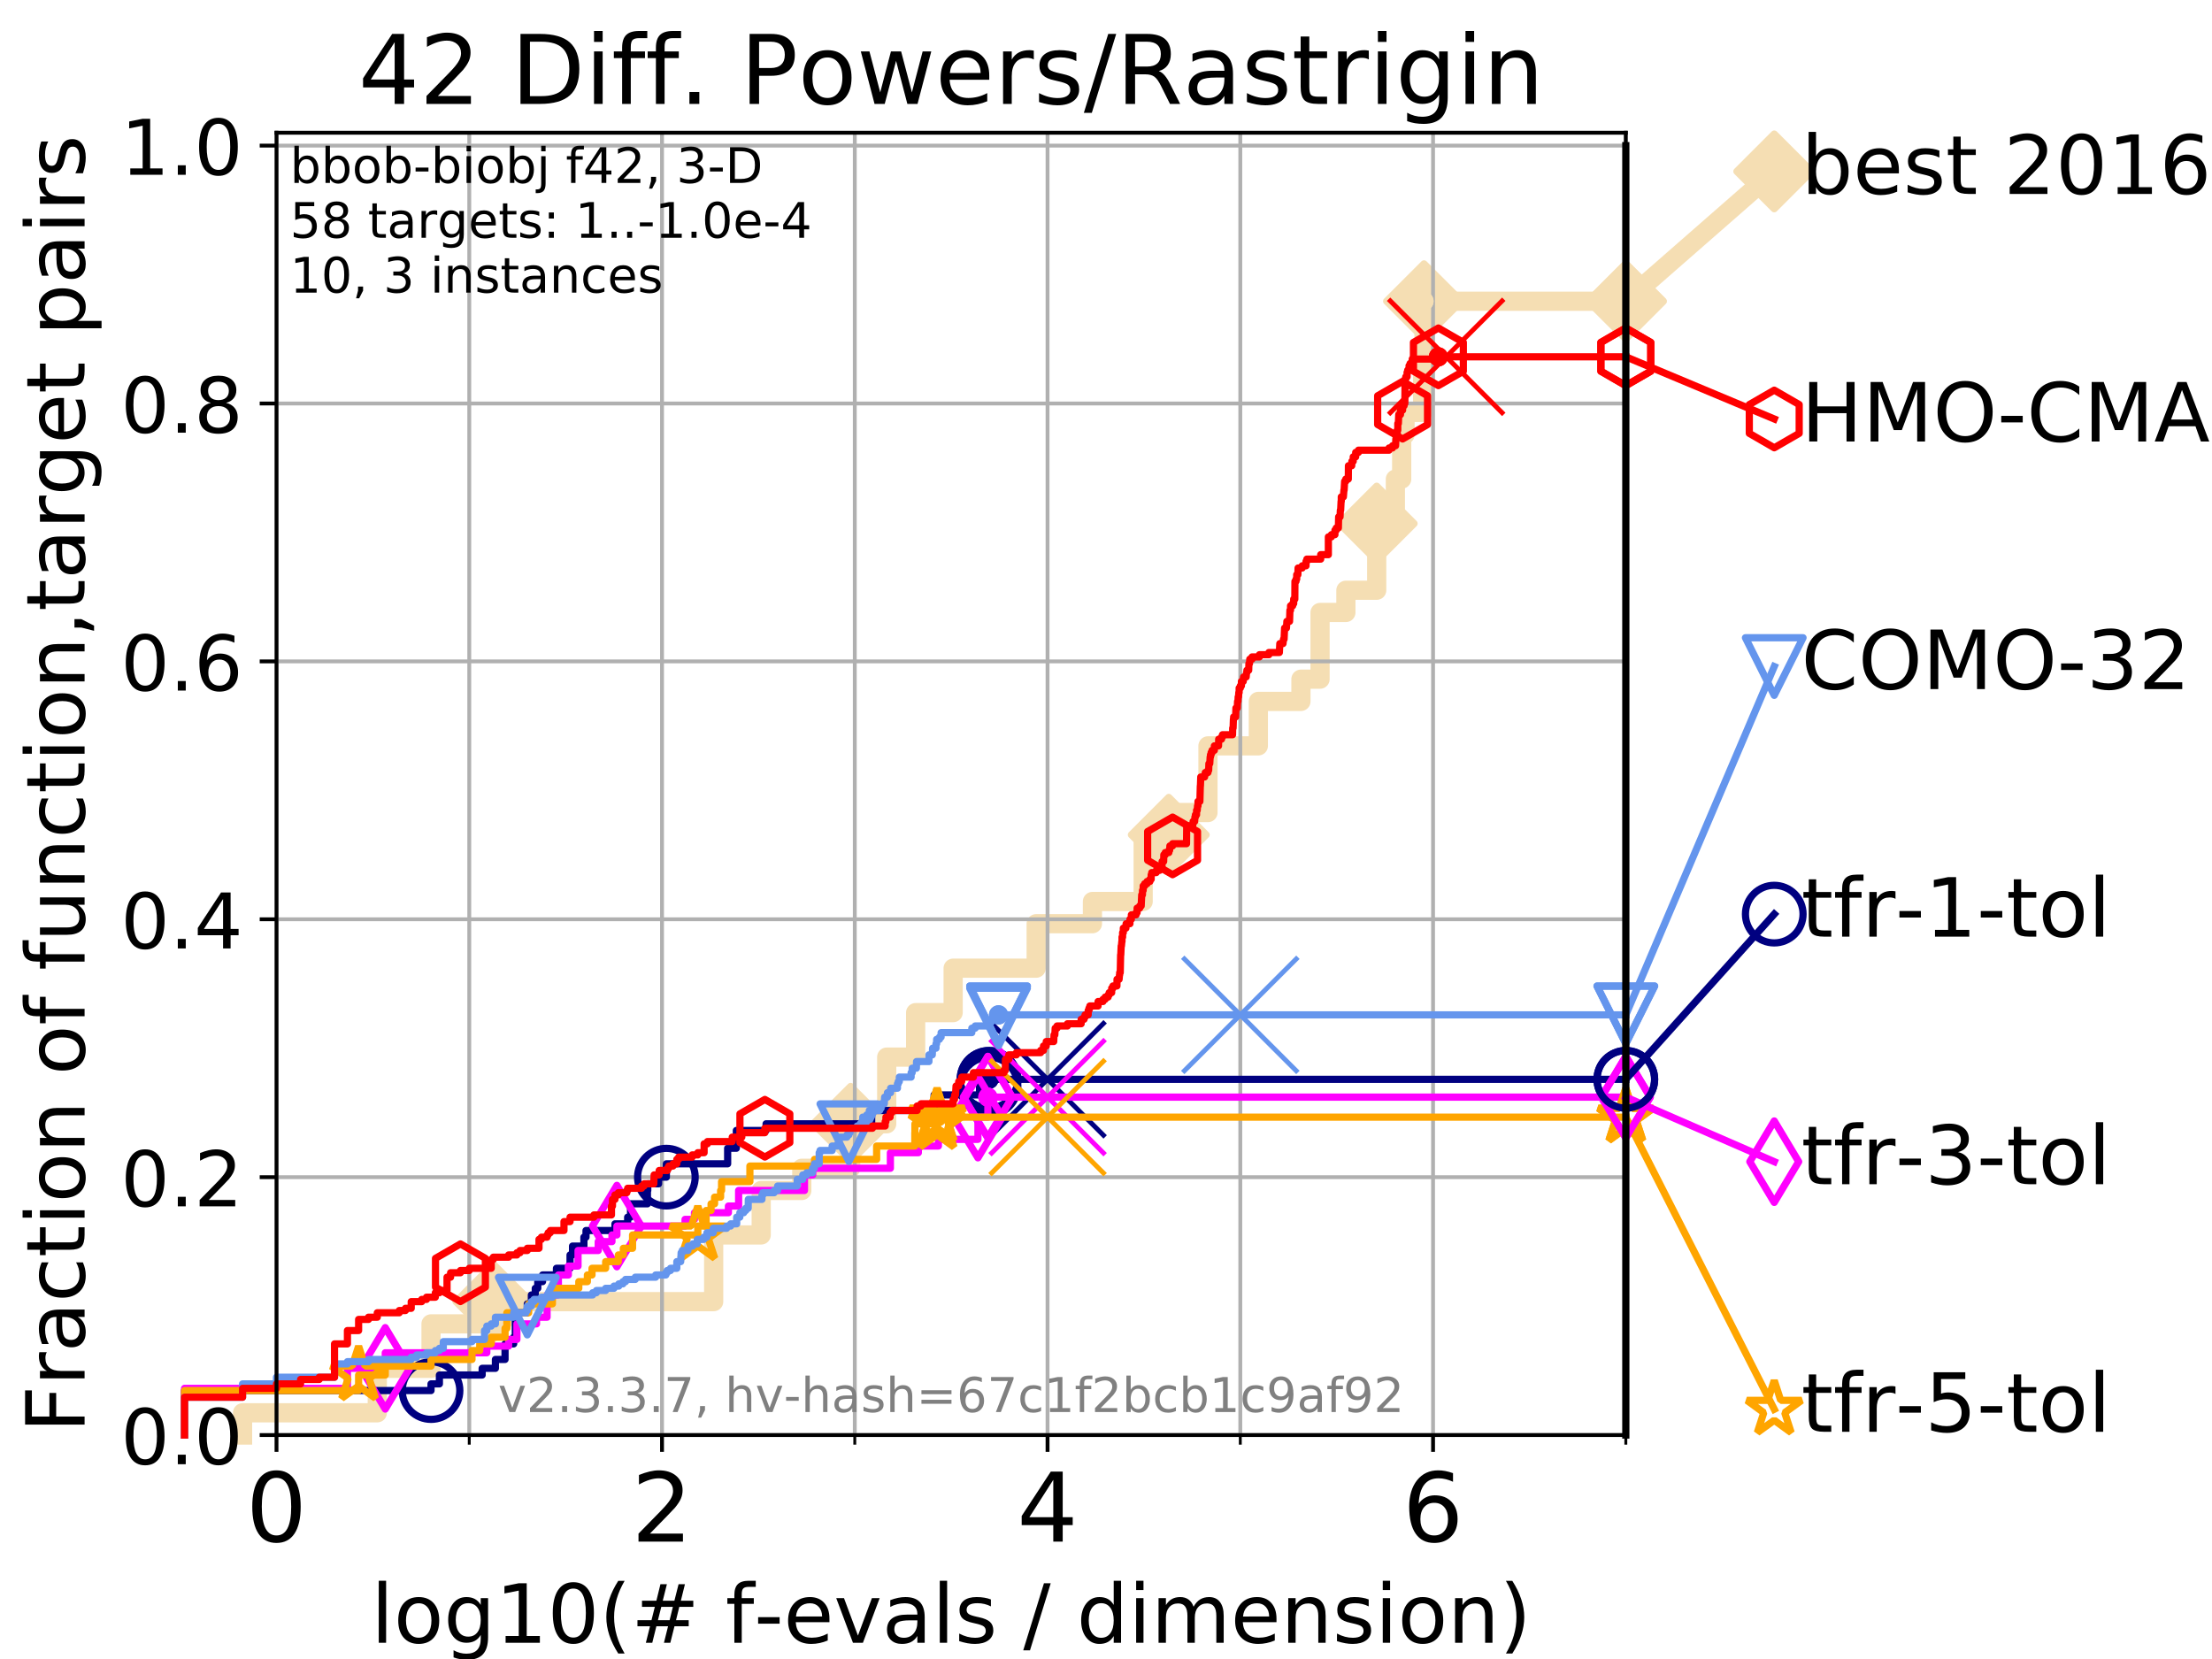 <?xml version="1.0" encoding="utf-8" standalone="no"?>
<!DOCTYPE svg PUBLIC "-//W3C//DTD SVG 1.1//EN"
  "http://www.w3.org/Graphics/SVG/1.1/DTD/svg11.dtd">
<!-- Created with matplotlib (https://matplotlib.org/) -->
<svg height="345.6pt" version="1.1" viewBox="0 0 460.8 345.6" width="460.8pt" xmlns="http://www.w3.org/2000/svg" xmlns:xlink="http://www.w3.org/1999/xlink">
 <defs>
  <style type="text/css">
*{stroke-linecap:butt;stroke-linejoin:round;}
  </style>
 </defs>
 <g id="figure_1">
  <g id="patch_1">
   <path d="M 0 345.6 
L 460.8 345.6 
L 460.8 0 
L 0 0 
z
" style="fill:#ffffff;"/>
  </g>
  <g id="axes_1">
   <g id="patch_2">
    <path d="M 57.6 298.944 
L 338.688 298.944 
L 338.688 27.648 
L 57.6 27.648 
z
" style="fill:#ffffff;"/>
   </g>
   <g id="line2d_1">
    <path d="M 50.529 298.944 
L 50.529 294.313 
L 78.596 294.313 
L 78.596 285.05 
L 89.79 285.05 
L 89.79 275.788 
L 102.772 275.788 
L 102.772 271.157 
L 148.671 271.157 
L 148.671 257.263 
L 158.573 257.263 
L 158.573 248.001 
L 167.027 248.001 
L 167.027 243.37 
L 177.208 243.37 
L 177.208 234.107 
L 184.718 234.107 
L 184.718 220.214 
L 190.743 220.214 
L 190.743 210.951 
L 198.558 210.951 
L 198.558 201.689 
L 215.854 201.689 
L 215.854 192.426 
L 227.576 192.426 
L 227.576 187.795 
L 238.142 187.795 
L 238.142 173.901 
L 243.474 173.901 
L 243.474 169.27 
L 251.643 169.27 
L 251.643 155.377 
L 262.136 155.377 
L 262.136 146.114 
L 271.009 146.114 
L 271.009 141.483 
L 274.992 141.483 
L 274.992 127.589 
L 280.374 127.589 
L 280.374 122.958 
L 286.791 122.958 
L 286.791 109.065 
L 290.683 109.065 
L 290.683 99.802 
L 291.997 99.802 
L 291.997 90.54 
L 292.693 90.54 
L 292.693 85.909 
L 296.367 85.909 
L 296.367 76.646 
L 296.645 76.646 
L 296.645 62.753 
L 338.688 62.753 
" style="fill:none;stroke:#f5deb3;stroke-linecap:square;stroke-width:4;"/>
   </g>
   <g id="line2d_2">
    <defs>
     <path d="M 0 7.778 
L 7.778 0 
L 0 -7.778 
L -7.778 0 
z
" id="m68ea280565" style="stroke:#f5deb3;stroke-linejoin:miter;stroke-width:1.5;"/>
    </defs>
    <g>
     <use style="fill:#f5deb3;stroke:#f5deb3;stroke-linejoin:miter;stroke-width:1.5;" x="102.772" xlink:href="#m68ea280565" y="271.157"/>
     <use style="fill:#f5deb3;stroke:#f5deb3;stroke-linejoin:miter;stroke-width:1.5;" x="177.208" xlink:href="#m68ea280565" y="234.107"/>
     <use style="fill:#f5deb3;stroke:#f5deb3;stroke-linejoin:miter;stroke-width:1.5;" x="243.474" xlink:href="#m68ea280565" y="173.901"/>
     <use style="fill:#f5deb3;stroke:#f5deb3;stroke-linejoin:miter;stroke-width:1.5;" x="286.791" xlink:href="#m68ea280565" y="109.065"/>
     <use style="fill:#f5deb3;stroke:#f5deb3;stroke-linejoin:miter;stroke-width:1.5;" x="296.645" xlink:href="#m68ea280565" y="62.753"/>
     <use style="fill:#f5deb3;stroke:#f5deb3;stroke-linejoin:miter;stroke-width:1.5;" x="338.688" xlink:href="#m68ea280565" y="62.753"/>
    </g>
   </g>
   <g id="line2d_3">
    <path style="fill:none;stroke:#f5deb3;stroke-linecap:square;stroke-width:4;"/>
    <g/>
   </g>
   <g id="line2d_4">
    <path d="M 338.688 62.753 
L 369.608 35.706 
" style="fill:none;stroke:#f5deb3;stroke-linecap:square;stroke-width:4;"/>
    <g>
     <use style="fill:#f5deb3;stroke:#f5deb3;stroke-linejoin:miter;stroke-width:1.5;" x="338.688" xlink:href="#m68ea280565" y="62.753"/>
     <use style="fill:#f5deb3;stroke:#f5deb3;stroke-linejoin:miter;stroke-width:1.5;" x="369.608" xlink:href="#m68ea280565" y="35.706"/>
    </g>
   </g>
   <g id="matplotlib.axis_1">
    <g id="xtick_1">
     <g id="line2d_5">
      <path clip-path="url(#p23fccc941a)" d="M 57.6 298.944 
L 57.6 27.648 
" style="fill:none;stroke:#b0b0b0;stroke-linecap:square;stroke-width:0.8;"/>
     </g>
     <g id="line2d_6">
      <defs>
       <path d="M 0 0 
L 0 3.5 
" id="m425c5ceda4" style="stroke:#000000;stroke-width:0.8;"/>
      </defs>
      <g>
       <use style="stroke:#000000;stroke-width:0.8;" x="57.6" xlink:href="#m425c5ceda4" y="298.944"/>
      </g>
     </g>
     <g id="text_1">
      <!-- 0 -->
      <defs>
       <path d="M 31.781 66.406 
Q 24.172 66.406 20.328 58.906 
Q 16.5 51.422 16.5 36.375 
Q 16.5 21.391 20.328 13.891 
Q 24.172 6.391 31.781 6.391 
Q 39.453 6.391 43.281 13.891 
Q 47.125 21.391 47.125 36.375 
Q 47.125 51.422 43.281 58.906 
Q 39.453 66.406 31.781 66.406 
z
M 31.781 74.219 
Q 44.047 74.219 50.516 64.516 
Q 56.984 54.828 56.984 36.375 
Q 56.984 17.969 50.516 8.266 
Q 44.047 -1.422 31.781 -1.422 
Q 19.531 -1.422 13.062 8.266 
Q 6.594 17.969 6.594 36.375 
Q 6.594 54.828 13.062 64.516 
Q 19.531 74.219 31.781 74.219 
z
" id="DejaVuSans-48"/>
      </defs>
      <g transform="translate(51.237 321.141)scale(0.2 -0.2)">
       <use xlink:href="#DejaVuSans-48"/>
      </g>
     </g>
    </g>
    <g id="xtick_2">
     <g id="line2d_7">
      <path clip-path="url(#p23fccc941a)" d="M 137.911 298.944 
L 137.911 27.648 
" style="fill:none;stroke:#b0b0b0;stroke-linecap:square;stroke-width:0.8;"/>
     </g>
     <g id="line2d_8">
      <g>
       <use style="stroke:#000000;stroke-width:0.8;" x="137.911" xlink:href="#m425c5ceda4" y="298.944"/>
      </g>
     </g>
     <g id="text_2">
      <!-- 2 -->
      <defs>
       <path d="M 19.188 8.297 
L 53.609 8.297 
L 53.609 0 
L 7.328 0 
L 7.328 8.297 
Q 12.938 14.109 22.625 23.891 
Q 32.328 33.688 34.812 36.531 
Q 39.547 41.844 41.422 45.531 
Q 43.312 49.219 43.312 52.781 
Q 43.312 58.594 39.234 62.25 
Q 35.156 65.922 28.609 65.922 
Q 23.969 65.922 18.812 64.312 
Q 13.672 62.703 7.812 59.422 
L 7.812 69.391 
Q 13.766 71.781 18.938 73 
Q 24.125 74.219 28.422 74.219 
Q 39.75 74.219 46.484 68.547 
Q 53.219 62.891 53.219 53.422 
Q 53.219 48.922 51.531 44.891 
Q 49.859 40.875 45.406 35.406 
Q 44.188 33.984 37.641 27.219 
Q 31.109 20.453 19.188 8.297 
z
" id="DejaVuSans-50"/>
      </defs>
      <g transform="translate(131.548 321.141)scale(0.2 -0.2)">
       <use xlink:href="#DejaVuSans-50"/>
      </g>
     </g>
    </g>
    <g id="xtick_3">
     <g id="line2d_9">
      <path clip-path="url(#p23fccc941a)" d="M 218.222 298.944 
L 218.222 27.648 
" style="fill:none;stroke:#b0b0b0;stroke-linecap:square;stroke-width:0.8;"/>
     </g>
     <g id="line2d_10">
      <g>
       <use style="stroke:#000000;stroke-width:0.8;" x="218.222" xlink:href="#m425c5ceda4" y="298.944"/>
      </g>
     </g>
     <g id="text_3">
      <!-- 4 -->
      <defs>
       <path d="M 37.797 64.312 
L 12.891 25.391 
L 37.797 25.391 
z
M 35.203 72.906 
L 47.609 72.906 
L 47.609 25.391 
L 58.016 25.391 
L 58.016 17.188 
L 47.609 17.188 
L 47.609 0 
L 37.797 0 
L 37.797 17.188 
L 4.891 17.188 
L 4.891 26.703 
z
" id="DejaVuSans-52"/>
      </defs>
      <g transform="translate(211.859 321.141)scale(0.2 -0.2)">
       <use xlink:href="#DejaVuSans-52"/>
      </g>
     </g>
    </g>
    <g id="xtick_4">
     <g id="line2d_11">
      <path clip-path="url(#p23fccc941a)" d="M 298.533 298.944 
L 298.533 27.648 
" style="fill:none;stroke:#b0b0b0;stroke-linecap:square;stroke-width:0.8;"/>
     </g>
     <g id="line2d_12">
      <g>
       <use style="stroke:#000000;stroke-width:0.8;" x="298.533" xlink:href="#m425c5ceda4" y="298.944"/>
      </g>
     </g>
     <g id="text_4">
      <!-- 6 -->
      <defs>
       <path d="M 33.016 40.375 
Q 26.375 40.375 22.484 35.828 
Q 18.609 31.297 18.609 23.391 
Q 18.609 15.531 22.484 10.953 
Q 26.375 6.391 33.016 6.391 
Q 39.656 6.391 43.531 10.953 
Q 47.406 15.531 47.406 23.391 
Q 47.406 31.297 43.531 35.828 
Q 39.656 40.375 33.016 40.375 
z
M 52.594 71.297 
L 52.594 62.312 
Q 48.875 64.062 45.094 64.984 
Q 41.312 65.922 37.594 65.922 
Q 27.828 65.922 22.672 59.328 
Q 17.531 52.734 16.797 39.406 
Q 19.672 43.656 24.016 45.922 
Q 28.375 48.188 33.594 48.188 
Q 44.578 48.188 50.953 41.516 
Q 57.328 34.859 57.328 23.391 
Q 57.328 12.156 50.688 5.359 
Q 44.047 -1.422 33.016 -1.422 
Q 20.359 -1.422 13.672 8.266 
Q 6.984 17.969 6.984 36.375 
Q 6.984 53.656 15.188 63.938 
Q 23.391 74.219 37.203 74.219 
Q 40.922 74.219 44.703 73.484 
Q 48.484 72.75 52.594 71.297 
z
" id="DejaVuSans-54"/>
      </defs>
      <g transform="translate(292.17 321.141)scale(0.2 -0.2)">
       <use xlink:href="#DejaVuSans-54"/>
      </g>
     </g>
    </g>
    <g id="xtick_5">
     <g id="line2d_13">
      <path clip-path="url(#p23fccc941a)" d="M 97.755 298.944 
L 97.755 27.648 
" style="fill:none;stroke:#b0b0b0;stroke-linecap:square;stroke-width:0.8;"/>
     </g>
     <g id="line2d_14">
      <defs>
       <path d="M 0 0 
L 0 2 
" id="m72e1519cc7" style="stroke:#000000;stroke-width:0.6;"/>
      </defs>
      <g>
       <use style="stroke:#000000;stroke-width:0.6;" x="97.755" xlink:href="#m72e1519cc7" y="298.944"/>
      </g>
     </g>
    </g>
    <g id="xtick_6">
     <g id="line2d_15">
      <path clip-path="url(#p23fccc941a)" d="M 178.066 298.944 
L 178.066 27.648 
" style="fill:none;stroke:#b0b0b0;stroke-linecap:square;stroke-width:0.8;"/>
     </g>
     <g id="line2d_16">
      <g>
       <use style="stroke:#000000;stroke-width:0.6;" x="178.066" xlink:href="#m72e1519cc7" y="298.944"/>
      </g>
     </g>
    </g>
    <g id="xtick_7">
     <g id="line2d_17">
      <path clip-path="url(#p23fccc941a)" d="M 258.377 298.944 
L 258.377 27.648 
" style="fill:none;stroke:#b0b0b0;stroke-linecap:square;stroke-width:0.8;"/>
     </g>
     <g id="line2d_18">
      <g>
       <use style="stroke:#000000;stroke-width:0.6;" x="258.377" xlink:href="#m72e1519cc7" y="298.944"/>
      </g>
     </g>
    </g>
    <g id="xtick_8">
     <g id="line2d_19">
      <path clip-path="url(#p23fccc941a)" d="M 338.688 298.944 
L 338.688 27.648 
" style="fill:none;stroke:#b0b0b0;stroke-linecap:square;stroke-width:0.8;"/>
     </g>
     <g id="line2d_20">
      <g>
       <use style="stroke:#000000;stroke-width:0.6;" x="338.688" xlink:href="#m72e1519cc7" y="298.944"/>
      </g>
     </g>
    </g>
    <g id="text_5">
     <!-- log10(# f-evals / dimension) -->
     <defs>
      <path d="M 9.422 75.984 
L 18.406 75.984 
L 18.406 0 
L 9.422 0 
z
" id="DejaVuSans-108"/>
      <path d="M 30.609 48.391 
Q 23.391 48.391 19.188 42.75 
Q 14.984 37.109 14.984 27.297 
Q 14.984 17.484 19.156 11.844 
Q 23.344 6.203 30.609 6.203 
Q 37.797 6.203 41.984 11.859 
Q 46.188 17.531 46.188 27.297 
Q 46.188 37.016 41.984 42.703 
Q 37.797 48.391 30.609 48.391 
z
M 30.609 56 
Q 42.328 56 49.016 48.375 
Q 55.719 40.766 55.719 27.297 
Q 55.719 13.875 49.016 6.219 
Q 42.328 -1.422 30.609 -1.422 
Q 18.844 -1.422 12.172 6.219 
Q 5.516 13.875 5.516 27.297 
Q 5.516 40.766 12.172 48.375 
Q 18.844 56 30.609 56 
z
" id="DejaVuSans-111"/>
      <path d="M 45.406 27.984 
Q 45.406 37.75 41.375 43.109 
Q 37.359 48.484 30.078 48.484 
Q 22.859 48.484 18.828 43.109 
Q 14.797 37.75 14.797 27.984 
Q 14.797 18.266 18.828 12.891 
Q 22.859 7.516 30.078 7.516 
Q 37.359 7.516 41.375 12.891 
Q 45.406 18.266 45.406 27.984 
z
M 54.391 6.781 
Q 54.391 -7.172 48.188 -13.984 
Q 42 -20.797 29.203 -20.797 
Q 24.469 -20.797 20.266 -20.094 
Q 16.062 -19.391 12.109 -17.922 
L 12.109 -9.188 
Q 16.062 -11.328 19.922 -12.344 
Q 23.781 -13.375 27.781 -13.375 
Q 36.625 -13.375 41.016 -8.766 
Q 45.406 -4.156 45.406 5.172 
L 45.406 9.625 
Q 42.625 4.781 38.281 2.391 
Q 33.938 0 27.875 0 
Q 17.828 0 11.672 7.656 
Q 5.516 15.328 5.516 27.984 
Q 5.516 40.672 11.672 48.328 
Q 17.828 56 27.875 56 
Q 33.938 56 38.281 53.609 
Q 42.625 51.219 45.406 46.391 
L 45.406 54.688 
L 54.391 54.688 
z
" id="DejaVuSans-103"/>
      <path d="M 12.406 8.297 
L 28.516 8.297 
L 28.516 63.922 
L 10.984 60.406 
L 10.984 69.391 
L 28.422 72.906 
L 38.281 72.906 
L 38.281 8.297 
L 54.391 8.297 
L 54.391 0 
L 12.406 0 
z
" id="DejaVuSans-49"/>
      <path d="M 31 75.875 
Q 24.469 64.656 21.281 53.656 
Q 18.109 42.672 18.109 31.391 
Q 18.109 20.125 21.312 9.062 
Q 24.516 -2 31 -13.188 
L 23.188 -13.188 
Q 15.875 -1.703 12.234 9.375 
Q 8.594 20.453 8.594 31.391 
Q 8.594 42.281 12.203 53.312 
Q 15.828 64.359 23.188 75.875 
z
" id="DejaVuSans-40"/>
      <path d="M 51.125 44 
L 36.922 44 
L 32.812 27.688 
L 47.125 27.688 
z
M 43.797 71.781 
L 38.719 51.516 
L 52.984 51.516 
L 58.109 71.781 
L 65.922 71.781 
L 60.891 51.516 
L 76.125 51.516 
L 76.125 44 
L 58.984 44 
L 54.984 27.688 
L 70.516 27.688 
L 70.516 20.219 
L 53.078 20.219 
L 48 0 
L 40.188 0 
L 45.219 20.219 
L 30.906 20.219 
L 25.875 0 
L 18.016 0 
L 23.094 20.219 
L 7.719 20.219 
L 7.719 27.688 
L 24.906 27.688 
L 29 44 
L 13.281 44 
L 13.281 51.516 
L 30.906 51.516 
L 35.891 71.781 
z
" id="DejaVuSans-35"/>
      <path id="DejaVuSans-32"/>
      <path d="M 37.109 75.984 
L 37.109 68.5 
L 28.516 68.5 
Q 23.688 68.5 21.797 66.547 
Q 19.922 64.594 19.922 59.516 
L 19.922 54.688 
L 34.719 54.688 
L 34.719 47.703 
L 19.922 47.703 
L 19.922 0 
L 10.891 0 
L 10.891 47.703 
L 2.297 47.703 
L 2.297 54.688 
L 10.891 54.688 
L 10.891 58.5 
Q 10.891 67.625 15.141 71.797 
Q 19.391 75.984 28.609 75.984 
z
" id="DejaVuSans-102"/>
      <path d="M 4.891 31.391 
L 31.203 31.391 
L 31.203 23.391 
L 4.891 23.391 
z
" id="DejaVuSans-45"/>
      <path d="M 56.203 29.594 
L 56.203 25.203 
L 14.891 25.203 
Q 15.484 15.922 20.484 11.062 
Q 25.484 6.203 34.422 6.203 
Q 39.594 6.203 44.453 7.469 
Q 49.312 8.734 54.109 11.281 
L 54.109 2.781 
Q 49.266 0.734 44.188 -0.344 
Q 39.109 -1.422 33.891 -1.422 
Q 20.797 -1.422 13.156 6.188 
Q 5.516 13.812 5.516 26.812 
Q 5.516 40.234 12.766 48.109 
Q 20.016 56 32.328 56 
Q 43.359 56 49.781 48.891 
Q 56.203 41.797 56.203 29.594 
z
M 47.219 32.234 
Q 47.125 39.594 43.094 43.984 
Q 39.062 48.391 32.422 48.391 
Q 24.906 48.391 20.391 44.141 
Q 15.875 39.891 15.188 32.172 
z
" id="DejaVuSans-101"/>
      <path d="M 2.984 54.688 
L 12.5 54.688 
L 29.594 8.797 
L 46.688 54.688 
L 56.203 54.688 
L 35.688 0 
L 23.484 0 
z
" id="DejaVuSans-118"/>
      <path d="M 34.281 27.484 
Q 23.391 27.484 19.188 25 
Q 14.984 22.516 14.984 16.5 
Q 14.984 11.719 18.141 8.906 
Q 21.297 6.109 26.703 6.109 
Q 34.188 6.109 38.703 11.406 
Q 43.219 16.703 43.219 25.484 
L 43.219 27.484 
z
M 52.203 31.203 
L 52.203 0 
L 43.219 0 
L 43.219 8.297 
Q 40.141 3.328 35.547 0.953 
Q 30.953 -1.422 24.312 -1.422 
Q 15.922 -1.422 10.953 3.297 
Q 6 8.016 6 15.922 
Q 6 25.141 12.172 29.828 
Q 18.359 34.516 30.609 34.516 
L 43.219 34.516 
L 43.219 35.406 
Q 43.219 41.609 39.141 45 
Q 35.062 48.391 27.688 48.391 
Q 23 48.391 18.547 47.266 
Q 14.109 46.141 10.016 43.891 
L 10.016 52.203 
Q 14.938 54.109 19.578 55.047 
Q 24.219 56 28.609 56 
Q 40.484 56 46.344 49.844 
Q 52.203 43.703 52.203 31.203 
z
" id="DejaVuSans-97"/>
      <path d="M 44.281 53.078 
L 44.281 44.578 
Q 40.484 46.531 36.375 47.5 
Q 32.281 48.484 27.875 48.484 
Q 21.188 48.484 17.844 46.438 
Q 14.5 44.391 14.5 40.281 
Q 14.5 37.156 16.891 35.375 
Q 19.281 33.594 26.516 31.984 
L 29.594 31.297 
Q 39.156 29.25 43.188 25.516 
Q 47.219 21.781 47.219 15.094 
Q 47.219 7.469 41.188 3.016 
Q 35.156 -1.422 24.609 -1.422 
Q 20.219 -1.422 15.453 -0.562 
Q 10.688 0.297 5.422 2 
L 5.422 11.281 
Q 10.406 8.688 15.234 7.391 
Q 20.062 6.109 24.812 6.109 
Q 31.156 6.109 34.562 8.281 
Q 37.984 10.453 37.984 14.406 
Q 37.984 18.062 35.516 20.016 
Q 33.062 21.969 24.703 23.781 
L 21.578 24.516 
Q 13.234 26.266 9.516 29.906 
Q 5.812 33.547 5.812 39.891 
Q 5.812 47.609 11.281 51.797 
Q 16.75 56 26.812 56 
Q 31.781 56 36.172 55.266 
Q 40.578 54.547 44.281 53.078 
z
" id="DejaVuSans-115"/>
      <path d="M 25.391 72.906 
L 33.688 72.906 
L 8.297 -9.281 
L 0 -9.281 
z
" id="DejaVuSans-47"/>
      <path d="M 45.406 46.391 
L 45.406 75.984 
L 54.391 75.984 
L 54.391 0 
L 45.406 0 
L 45.406 8.203 
Q 42.578 3.328 38.25 0.953 
Q 33.938 -1.422 27.875 -1.422 
Q 17.969 -1.422 11.734 6.484 
Q 5.516 14.406 5.516 27.297 
Q 5.516 40.188 11.734 48.094 
Q 17.969 56 27.875 56 
Q 33.938 56 38.25 53.625 
Q 42.578 51.266 45.406 46.391 
z
M 14.797 27.297 
Q 14.797 17.391 18.875 11.75 
Q 22.953 6.109 30.078 6.109 
Q 37.203 6.109 41.297 11.75 
Q 45.406 17.391 45.406 27.297 
Q 45.406 37.203 41.297 42.844 
Q 37.203 48.484 30.078 48.484 
Q 22.953 48.484 18.875 42.844 
Q 14.797 37.203 14.797 27.297 
z
" id="DejaVuSans-100"/>
      <path d="M 9.422 54.688 
L 18.406 54.688 
L 18.406 0 
L 9.422 0 
z
M 9.422 75.984 
L 18.406 75.984 
L 18.406 64.594 
L 9.422 64.594 
z
" id="DejaVuSans-105"/>
      <path d="M 52 44.188 
Q 55.375 50.25 60.062 53.125 
Q 64.75 56 71.094 56 
Q 79.641 56 84.281 50.016 
Q 88.922 44.047 88.922 33.016 
L 88.922 0 
L 79.891 0 
L 79.891 32.719 
Q 79.891 40.578 77.094 44.375 
Q 74.312 48.188 68.609 48.188 
Q 61.625 48.188 57.562 43.547 
Q 53.516 38.922 53.516 30.906 
L 53.516 0 
L 44.484 0 
L 44.484 32.719 
Q 44.484 40.625 41.703 44.406 
Q 38.922 48.188 33.109 48.188 
Q 26.219 48.188 22.156 43.531 
Q 18.109 38.875 18.109 30.906 
L 18.109 0 
L 9.078 0 
L 9.078 54.688 
L 18.109 54.688 
L 18.109 46.188 
Q 21.188 51.219 25.484 53.609 
Q 29.781 56 35.688 56 
Q 41.656 56 45.828 52.969 
Q 50 49.953 52 44.188 
z
" id="DejaVuSans-109"/>
      <path d="M 54.891 33.016 
L 54.891 0 
L 45.906 0 
L 45.906 32.719 
Q 45.906 40.484 42.875 44.328 
Q 39.844 48.188 33.797 48.188 
Q 26.516 48.188 22.312 43.547 
Q 18.109 38.922 18.109 30.906 
L 18.109 0 
L 9.078 0 
L 9.078 54.688 
L 18.109 54.688 
L 18.109 46.188 
Q 21.344 51.125 25.703 53.562 
Q 30.078 56 35.797 56 
Q 45.219 56 50.047 50.172 
Q 54.891 44.344 54.891 33.016 
z
" id="DejaVuSans-110"/>
      <path d="M 8.016 75.875 
L 15.828 75.875 
Q 23.141 64.359 26.781 53.312 
Q 30.422 42.281 30.422 31.391 
Q 30.422 20.453 26.781 9.375 
Q 23.141 -1.703 15.828 -13.188 
L 8.016 -13.188 
Q 14.5 -2 17.703 9.062 
Q 20.906 20.125 20.906 31.391 
Q 20.906 42.672 17.703 53.656 
Q 14.5 64.656 8.016 75.875 
z
" id="DejaVuSans-41"/>
     </defs>
     <g transform="translate(77.303 342.218)scale(0.17 -0.17)">
      <use xlink:href="#DejaVuSans-108"/>
      <use x="27.783" xlink:href="#DejaVuSans-111"/>
      <use x="88.965" xlink:href="#DejaVuSans-103"/>
      <use x="152.441" xlink:href="#DejaVuSans-49"/>
      <use x="216.064" xlink:href="#DejaVuSans-48"/>
      <use x="279.688" xlink:href="#DejaVuSans-40"/>
      <use x="318.701" xlink:href="#DejaVuSans-35"/>
      <use x="402.49" xlink:href="#DejaVuSans-32"/>
      <use x="434.277" xlink:href="#DejaVuSans-102"/>
      <use x="469.404" xlink:href="#DejaVuSans-45"/>
      <use x="505.488" xlink:href="#DejaVuSans-101"/>
      <use x="567.012" xlink:href="#DejaVuSans-118"/>
      <use x="626.191" xlink:href="#DejaVuSans-97"/>
      <use x="687.471" xlink:href="#DejaVuSans-108"/>
      <use x="715.254" xlink:href="#DejaVuSans-115"/>
      <use x="767.354" xlink:href="#DejaVuSans-32"/>
      <use x="799.141" xlink:href="#DejaVuSans-47"/>
      <use x="832.832" xlink:href="#DejaVuSans-32"/>
      <use x="864.619" xlink:href="#DejaVuSans-100"/>
      <use x="928.096" xlink:href="#DejaVuSans-105"/>
      <use x="955.879" xlink:href="#DejaVuSans-109"/>
      <use x="1053.291" xlink:href="#DejaVuSans-101"/>
      <use x="1114.814" xlink:href="#DejaVuSans-110"/>
      <use x="1178.193" xlink:href="#DejaVuSans-115"/>
      <use x="1230.293" xlink:href="#DejaVuSans-105"/>
      <use x="1258.076" xlink:href="#DejaVuSans-111"/>
      <use x="1319.258" xlink:href="#DejaVuSans-110"/>
      <use x="1382.637" xlink:href="#DejaVuSans-41"/>
     </g>
    </g>
   </g>
   <g id="matplotlib.axis_2">
    <g id="ytick_1">
     <g id="line2d_21">
      <path clip-path="url(#p23fccc941a)" d="M 57.6 298.944 
L 338.688 298.944 
" style="fill:none;stroke:#b0b0b0;stroke-linecap:square;stroke-width:0.8;"/>
     </g>
     <g id="line2d_22">
      <defs>
       <path d="M 0 0 
L -3.5 0 
" id="m805cf20584" style="stroke:#000000;stroke-width:0.8;"/>
      </defs>
      <g>
       <use style="stroke:#000000;stroke-width:0.8;" x="57.6" xlink:href="#m805cf20584" y="298.944"/>
      </g>
     </g>
     <g id="text_6">
      <!-- 0.0 -->
      <defs>
       <path d="M 10.688 12.406 
L 21 12.406 
L 21 0 
L 10.688 0 
z
" id="DejaVuSans-46"/>
      </defs>
      <g transform="translate(25.155 305.023)scale(0.16 -0.16)">
       <use xlink:href="#DejaVuSans-48"/>
       <use x="63.623" xlink:href="#DejaVuSans-46"/>
       <use x="95.41" xlink:href="#DejaVuSans-48"/>
      </g>
     </g>
    </g>
    <g id="ytick_2">
     <g id="line2d_23">
      <path clip-path="url(#p23fccc941a)" d="M 57.6 245.222 
L 338.688 245.222 
" style="fill:none;stroke:#b0b0b0;stroke-linecap:square;stroke-width:0.8;"/>
     </g>
     <g id="line2d_24">
      <g>
       <use style="stroke:#000000;stroke-width:0.8;" x="57.6" xlink:href="#m805cf20584" y="245.222"/>
      </g>
     </g>
     <g id="text_7">
      <!-- 0.2 -->
      <g transform="translate(25.155 251.301)scale(0.16 -0.16)">
       <use xlink:href="#DejaVuSans-48"/>
       <use x="63.623" xlink:href="#DejaVuSans-46"/>
       <use x="95.41" xlink:href="#DejaVuSans-50"/>
      </g>
     </g>
    </g>
    <g id="ytick_3">
     <g id="line2d_25">
      <path clip-path="url(#p23fccc941a)" d="M 57.6 191.5 
L 338.688 191.5 
" style="fill:none;stroke:#b0b0b0;stroke-linecap:square;stroke-width:0.8;"/>
     </g>
     <g id="line2d_26">
      <g>
       <use style="stroke:#000000;stroke-width:0.8;" x="57.6" xlink:href="#m805cf20584" y="191.5"/>
      </g>
     </g>
     <g id="text_8">
      <!-- 0.4 -->
      <g transform="translate(25.155 197.579)scale(0.16 -0.16)">
       <use xlink:href="#DejaVuSans-48"/>
       <use x="63.623" xlink:href="#DejaVuSans-46"/>
       <use x="95.41" xlink:href="#DejaVuSans-52"/>
      </g>
     </g>
    </g>
    <g id="ytick_4">
     <g id="line2d_27">
      <path clip-path="url(#p23fccc941a)" d="M 57.6 137.778 
L 338.688 137.778 
" style="fill:none;stroke:#b0b0b0;stroke-linecap:square;stroke-width:0.8;"/>
     </g>
     <g id="line2d_28">
      <g>
       <use style="stroke:#000000;stroke-width:0.8;" x="57.6" xlink:href="#m805cf20584" y="137.778"/>
      </g>
     </g>
     <g id="text_9">
      <!-- 0.6 -->
      <g transform="translate(25.155 143.857)scale(0.16 -0.16)">
       <use xlink:href="#DejaVuSans-48"/>
       <use x="63.623" xlink:href="#DejaVuSans-46"/>
       <use x="95.41" xlink:href="#DejaVuSans-54"/>
      </g>
     </g>
    </g>
    <g id="ytick_5">
     <g id="line2d_29">
      <path clip-path="url(#p23fccc941a)" d="M 57.6 84.056 
L 338.688 84.056 
" style="fill:none;stroke:#b0b0b0;stroke-linecap:square;stroke-width:0.8;"/>
     </g>
     <g id="line2d_30">
      <g>
       <use style="stroke:#000000;stroke-width:0.8;" x="57.6" xlink:href="#m805cf20584" y="84.056"/>
      </g>
     </g>
     <g id="text_10">
      <!-- 0.8 -->
      <defs>
       <path d="M 31.781 34.625 
Q 24.75 34.625 20.719 30.859 
Q 16.703 27.094 16.703 20.516 
Q 16.703 13.922 20.719 10.156 
Q 24.75 6.391 31.781 6.391 
Q 38.812 6.391 42.859 10.172 
Q 46.922 13.969 46.922 20.516 
Q 46.922 27.094 42.891 30.859 
Q 38.875 34.625 31.781 34.625 
z
M 21.922 38.812 
Q 15.578 40.375 12.031 44.719 
Q 8.5 49.078 8.5 55.328 
Q 8.5 64.062 14.719 69.141 
Q 20.953 74.219 31.781 74.219 
Q 42.672 74.219 48.875 69.141 
Q 55.078 64.062 55.078 55.328 
Q 55.078 49.078 51.531 44.719 
Q 48 40.375 41.703 38.812 
Q 48.828 37.156 52.797 32.312 
Q 56.781 27.484 56.781 20.516 
Q 56.781 9.906 50.312 4.234 
Q 43.844 -1.422 31.781 -1.422 
Q 19.734 -1.422 13.25 4.234 
Q 6.781 9.906 6.781 20.516 
Q 6.781 27.484 10.781 32.312 
Q 14.797 37.156 21.922 38.812 
z
M 18.312 54.391 
Q 18.312 48.734 21.844 45.562 
Q 25.391 42.391 31.781 42.391 
Q 38.141 42.391 41.719 45.562 
Q 45.312 48.734 45.312 54.391 
Q 45.312 60.062 41.719 63.234 
Q 38.141 66.406 31.781 66.406 
Q 25.391 66.406 21.844 63.234 
Q 18.312 60.062 18.312 54.391 
z
" id="DejaVuSans-56"/>
      </defs>
      <g transform="translate(25.155 90.135)scale(0.16 -0.16)">
       <use xlink:href="#DejaVuSans-48"/>
       <use x="63.623" xlink:href="#DejaVuSans-46"/>
       <use x="95.41" xlink:href="#DejaVuSans-56"/>
      </g>
     </g>
    </g>
    <g id="ytick_6">
     <g id="line2d_31">
      <path clip-path="url(#p23fccc941a)" d="M 57.6 30.334 
L 338.688 30.334 
" style="fill:none;stroke:#b0b0b0;stroke-linecap:square;stroke-width:0.8;"/>
     </g>
     <g id="line2d_32">
      <g>
       <use style="stroke:#000000;stroke-width:0.8;" x="57.6" xlink:href="#m805cf20584" y="30.334"/>
      </g>
     </g>
     <g id="text_11">
      <!-- 1.0 -->
      <g transform="translate(25.155 36.413)scale(0.16 -0.16)">
       <use xlink:href="#DejaVuSans-49"/>
       <use x="63.623" xlink:href="#DejaVuSans-46"/>
       <use x="95.41" xlink:href="#DejaVuSans-48"/>
      </g>
     </g>
    </g>
    <g id="text_12">
     <!-- Fraction of function,target pairs -->
     <defs>
      <path d="M 9.812 72.906 
L 51.703 72.906 
L 51.703 64.594 
L 19.672 64.594 
L 19.672 43.109 
L 48.578 43.109 
L 48.578 34.812 
L 19.672 34.812 
L 19.672 0 
L 9.812 0 
z
" id="DejaVuSans-70"/>
      <path d="M 41.109 46.297 
Q 39.594 47.172 37.812 47.578 
Q 36.031 48 33.891 48 
Q 26.266 48 22.188 43.047 
Q 18.109 38.094 18.109 28.812 
L 18.109 0 
L 9.078 0 
L 9.078 54.688 
L 18.109 54.688 
L 18.109 46.188 
Q 20.953 51.172 25.484 53.578 
Q 30.031 56 36.531 56 
Q 37.453 56 38.578 55.875 
Q 39.703 55.766 41.062 55.516 
z
" id="DejaVuSans-114"/>
      <path d="M 48.781 52.594 
L 48.781 44.188 
Q 44.969 46.297 41.141 47.344 
Q 37.312 48.391 33.406 48.391 
Q 24.656 48.391 19.812 42.844 
Q 14.984 37.312 14.984 27.297 
Q 14.984 17.281 19.812 11.734 
Q 24.656 6.203 33.406 6.203 
Q 37.312 6.203 41.141 7.25 
Q 44.969 8.297 48.781 10.406 
L 48.781 2.094 
Q 45.016 0.344 40.984 -0.531 
Q 36.969 -1.422 32.422 -1.422 
Q 20.062 -1.422 12.781 6.344 
Q 5.516 14.109 5.516 27.297 
Q 5.516 40.672 12.859 48.328 
Q 20.219 56 33.016 56 
Q 37.156 56 41.109 55.141 
Q 45.062 54.297 48.781 52.594 
z
" id="DejaVuSans-99"/>
      <path d="M 18.312 70.219 
L 18.312 54.688 
L 36.812 54.688 
L 36.812 47.703 
L 18.312 47.703 
L 18.312 18.016 
Q 18.312 11.328 20.141 9.422 
Q 21.969 7.516 27.594 7.516 
L 36.812 7.516 
L 36.812 0 
L 27.594 0 
Q 17.188 0 13.234 3.875 
Q 9.281 7.766 9.281 18.016 
L 9.281 47.703 
L 2.688 47.703 
L 2.688 54.688 
L 9.281 54.688 
L 9.281 70.219 
z
" id="DejaVuSans-116"/>
      <path d="M 8.5 21.578 
L 8.5 54.688 
L 17.484 54.688 
L 17.484 21.922 
Q 17.484 14.156 20.5 10.266 
Q 23.531 6.391 29.594 6.391 
Q 36.859 6.391 41.078 11.031 
Q 45.312 15.672 45.312 23.688 
L 45.312 54.688 
L 54.297 54.688 
L 54.297 0 
L 45.312 0 
L 45.312 8.406 
Q 42.047 3.422 37.719 1 
Q 33.406 -1.422 27.688 -1.422 
Q 18.266 -1.422 13.375 4.438 
Q 8.5 10.297 8.5 21.578 
z
M 31.109 56 
z
" id="DejaVuSans-117"/>
      <path d="M 11.719 12.406 
L 22.016 12.406 
L 22.016 4 
L 14.016 -11.625 
L 7.719 -11.625 
L 11.719 4 
z
" id="DejaVuSans-44"/>
      <path d="M 18.109 8.203 
L 18.109 -20.797 
L 9.078 -20.797 
L 9.078 54.688 
L 18.109 54.688 
L 18.109 46.391 
Q 20.953 51.266 25.266 53.625 
Q 29.594 56 35.594 56 
Q 45.562 56 51.781 48.094 
Q 58.016 40.188 58.016 27.297 
Q 58.016 14.406 51.781 6.484 
Q 45.562 -1.422 35.594 -1.422 
Q 29.594 -1.422 25.266 0.953 
Q 20.953 3.328 18.109 8.203 
z
M 48.688 27.297 
Q 48.688 37.203 44.609 42.844 
Q 40.531 48.484 33.406 48.484 
Q 26.266 48.484 22.188 42.844 
Q 18.109 37.203 18.109 27.297 
Q 18.109 17.391 22.188 11.75 
Q 26.266 6.109 33.406 6.109 
Q 40.531 6.109 44.609 11.75 
Q 48.688 17.391 48.688 27.297 
z
" id="DejaVuSans-112"/>
     </defs>
     <g transform="translate(17.62 298.435)rotate(-90)scale(0.17 -0.17)">
      <use xlink:href="#DejaVuSans-70"/>
      <use x="57.41" xlink:href="#DejaVuSans-114"/>
      <use x="98.523" xlink:href="#DejaVuSans-97"/>
      <use x="159.803" xlink:href="#DejaVuSans-99"/>
      <use x="214.783" xlink:href="#DejaVuSans-116"/>
      <use x="253.992" xlink:href="#DejaVuSans-105"/>
      <use x="281.775" xlink:href="#DejaVuSans-111"/>
      <use x="342.957" xlink:href="#DejaVuSans-110"/>
      <use x="406.336" xlink:href="#DejaVuSans-32"/>
      <use x="438.123" xlink:href="#DejaVuSans-111"/>
      <use x="499.305" xlink:href="#DejaVuSans-102"/>
      <use x="534.51" xlink:href="#DejaVuSans-32"/>
      <use x="566.297" xlink:href="#DejaVuSans-102"/>
      <use x="601.502" xlink:href="#DejaVuSans-117"/>
      <use x="664.881" xlink:href="#DejaVuSans-110"/>
      <use x="728.26" xlink:href="#DejaVuSans-99"/>
      <use x="783.24" xlink:href="#DejaVuSans-116"/>
      <use x="822.449" xlink:href="#DejaVuSans-105"/>
      <use x="850.232" xlink:href="#DejaVuSans-111"/>
      <use x="911.414" xlink:href="#DejaVuSans-110"/>
      <use x="974.793" xlink:href="#DejaVuSans-44"/>
      <use x="1006.58" xlink:href="#DejaVuSans-116"/>
      <use x="1045.789" xlink:href="#DejaVuSans-97"/>
      <use x="1107.068" xlink:href="#DejaVuSans-114"/>
      <use x="1148.166" xlink:href="#DejaVuSans-103"/>
      <use x="1211.643" xlink:href="#DejaVuSans-101"/>
      <use x="1273.166" xlink:href="#DejaVuSans-116"/>
      <use x="1312.375" xlink:href="#DejaVuSans-32"/>
      <use x="1344.162" xlink:href="#DejaVuSans-112"/>
      <use x="1407.639" xlink:href="#DejaVuSans-97"/>
      <use x="1468.918" xlink:href="#DejaVuSans-105"/>
      <use x="1496.701" xlink:href="#DejaVuSans-114"/>
      <use x="1537.814" xlink:href="#DejaVuSans-115"/>
     </g>
    </g>
   </g>
   <g id="line2d_33">
    <defs>
     <path d="M 0 1.5 
C 0.398 1.5 0.779 1.342 1.061 1.061 
C 1.342 0.779 1.5 0.398 1.5 0 
C 1.5 -0.398 1.342 -0.779 1.061 -1.061 
C 0.779 -1.342 0.398 -1.5 0 -1.5 
C -0.398 -1.5 -0.779 -1.342 -1.061 -1.061 
C -1.342 -0.779 -1.5 -0.398 -1.5 0 
C -1.5 0.398 -1.342 0.779 -1.061 1.061 
C -0.779 1.342 -0.398 1.5 0 1.5 
z
" id="mbe906fe454" style="stroke:#f5deb3;"/>
    </defs>
    <g>
     <use style="fill:#f5deb3;stroke:#f5deb3;" x="296.645" xlink:href="#mbe906fe454" y="62.753"/>
     <use style="fill:#f5deb3;stroke:#f5deb3;" x="296.645" xlink:href="#mbe906fe454" y="62.753"/>
    </g>
   </g>
   <g id="line2d_34">
    <defs>
     <path d="M 0 1.5 
C 0.398 1.5 0.779 1.342 1.061 1.061 
C 1.342 0.779 1.5 0.398 1.5 0 
C 1.5 -0.398 1.342 -0.779 1.061 -1.061 
C 0.779 -1.342 0.398 -1.5 0 -1.5 
C -0.398 -1.5 -0.779 -1.342 -1.061 -1.061 
C -1.342 -0.779 -1.5 -0.398 -1.5 0 
C -1.5 0.398 -1.342 0.779 -1.061 1.061 
C -0.779 1.342 -0.398 1.5 0 1.5 
z
" id="m1b043f3446" style="stroke:#000080;"/>
    </defs>
    <g>
     <use style="fill:#000080;stroke:#000080;" x="206.033" xlink:href="#m1b043f3446" y="224.845"/>
     <use style="fill:#000080;stroke:#000080;" x="206.033" xlink:href="#m1b043f3446" y="224.845"/>
    </g>
   </g>
   <g id="line2d_35">
    <path d="M 38.441 298.944 
L 38.441 289.682 
L 89.79 289.682 
L 89.79 288.292 
L 91.535 288.292 
L 91.535 286.44 
L 100.444 286.44 
L 100.444 285.05 
L 103.203 285.05 
L 103.203 283.198 
L 105.21 283.198 
L 105.21 279.956 
L 107.009 279.956 
L 107.009 278.567 
L 107.348 278.567 
L 107.348 273.472 
L 109.843 273.472 
L 109.843 271.62 
L 110.694 271.62 
L 110.694 269.767 
L 111.506 269.767 
L 111.506 268.378 
L 112.026 268.378 
L 112.026 266.989 
L 113.023 266.989 
L 113.023 265.599 
L 115.918 265.599 
L 115.918 264.21 
L 118.752 264.21 
L 118.752 261.431 
L 119.267 261.431 
L 119.267 259.579 
L 121.638 259.579 
L 121.638 257.726 
L 122.076 257.726 
L 122.076 256.337 
L 128.108 256.337 
L 128.108 254.948 
L 130.752 254.948 
L 130.752 253.558 
L 131.355 253.558 
L 131.355 250.779 
L 134.87 250.779 
L 134.87 248.001 
L 134.939 248.001 
L 134.939 246.611 
L 137.199 246.611 
L 137.199 245.222 
L 138.817 245.222 
L 138.817 242.443 
L 151.582 242.443 
L 151.582 239.201 
L 153.395 239.201 
L 153.395 235.496 
L 159.591 235.496 
L 159.591 234.107 
L 181.582 234.107 
L 181.582 231.328 
L 194.595 231.328 
L 194.595 228.087 
L 204.052 228.087 
L 204.052 226.234 
L 206.033 226.234 
L 206.033 224.845 
L 338.688 224.845 
" style="fill:none;stroke:#000080;stroke-linecap:square;stroke-width:1.5;"/>
   </g>
   <g id="line2d_36">
    <defs>
     <path d="M 0 6 
C 1.591 6 3.117 5.368 4.243 4.243 
C 5.368 3.117 6 1.591 6 0 
C 6 -1.591 5.368 -3.117 4.243 -4.243 
C 3.117 -5.368 1.591 -6 0 -6 
C -1.591 -6 -3.117 -5.368 -4.243 -4.243 
C -5.368 -3.117 -6 -1.591 -6 0 
C -6 1.591 -5.368 3.117 -4.243 4.243 
C -3.117 5.368 -1.591 6 0 6 
z
" id="mb052ec2474" style="stroke:#000080;stroke-width:1.5;"/>
    </defs>
    <g>
     <use style="fill-opacity:0;stroke:#000080;stroke-width:1.5;" x="89.79" xlink:href="#mb052ec2474" y="289.682"/>
     <use style="fill-opacity:0;stroke:#000080;stroke-width:1.5;" x="138.817" xlink:href="#mb052ec2474" y="245.222"/>
     <use style="fill-opacity:0;stroke:#000080;stroke-width:1.5;" x="206.033" xlink:href="#mb052ec2474" y="226.234"/>
     <use style="fill-opacity:0;stroke:#000080;stroke-width:1.5;" x="206.033" xlink:href="#mb052ec2474" y="224.845"/>
     <use style="fill-opacity:0;stroke:#000080;stroke-width:1.5;" x="206.033" xlink:href="#mb052ec2474" y="224.845"/>
     <use style="fill-opacity:0;stroke:#000080;stroke-width:1.5;" x="338.688" xlink:href="#mb052ec2474" y="224.845"/>
    </g>
   </g>
   <g id="line2d_37">
    <path style="fill:none;stroke:#000080;stroke-linecap:square;stroke-width:1.5;"/>
    <g/>
   </g>
   <g id="line2d_38">
    <path clip-path="url(#p23fccc941a)" d="M 218.224 224.845 
" style="fill:none;stroke:#000080;stroke-linecap:square;stroke-width:1.5;"/>
    <defs>
     <path d="M -12 12 
L 12 -12 
M -12 -12 
L 12 12 
" id="m87472c99b7" style="stroke:#000080;"/>
    </defs>
    <g clip-path="url(#p23fccc941a)">
     <use style="fill:#000080;stroke:#000080;" x="218.224" xlink:href="#m87472c99b7" y="224.845"/>
    </g>
   </g>
   <g id="line2d_39">
    <defs>
     <path d="M 0 1.5 
C 0.398 1.5 0.779 1.342 1.061 1.061 
C 1.342 0.779 1.5 0.398 1.5 0 
C 1.5 -0.398 1.342 -0.779 1.061 -1.061 
C 0.779 -1.342 0.398 -1.5 0 -1.5 
C -0.398 -1.5 -0.779 -1.342 -1.061 -1.061 
C -1.342 -0.779 -1.5 -0.398 -1.5 0 
C -1.5 0.398 -1.342 0.779 -1.061 1.061 
C -0.779 1.342 -0.398 1.5 0 1.5 
z
" id="md25139cfa6" style="stroke:#ff00ff;"/>
    </defs>
    <g>
     <use style="fill:#ff00ff;stroke:#ff00ff;" x="205.79" xlink:href="#md25139cfa6" y="228.55"/>
     <use style="fill:#ff00ff;stroke:#ff00ff;" x="205.79" xlink:href="#md25139cfa6" y="228.55"/>
    </g>
   </g>
   <g id="line2d_40">
    <path d="M 38.441 298.944 
L 38.441 289.218 
L 72.376 289.218 
L 72.376 285.05 
L 80.259 285.05 
L 80.259 281.809 
L 101.413 281.809 
L 101.413 280.419 
L 105.952 280.419 
L 105.952 279.03 
L 107.68 279.03 
L 107.68 275.788 
L 111.768 275.788 
L 111.768 274.399 
L 113.966 274.399 
L 113.966 269.767 
L 116.122 269.767 
L 116.122 268.378 
L 116.323 268.378 
L 116.323 265.599 
L 118.4 265.599 
L 118.4 263.747 
L 120.414 263.747 
L 120.414 260.505 
L 124.62 260.505 
L 124.62 258.653 
L 127.485 258.653 
L 127.485 257.263 
L 128.511 257.263 
L 128.511 255.411 
L 142.708 255.411 
L 142.708 254.021 
L 144.669 254.021 
L 144.669 252.632 
L 151.74 252.632 
L 151.74 251.243 
L 153.867 251.243 
L 153.867 248.001 
L 167.588 248.001 
L 167.588 244.759 
L 169.312 244.759 
L 169.312 243.37 
L 185.483 243.37 
L 185.483 240.128 
L 191.312 240.128 
L 191.312 238.738 
L 195.487 238.738 
L 195.487 237.349 
L 203.72 237.349 
L 203.72 232.718 
L 205.79 232.718 
L 205.79 228.55 
L 338.688 228.55 
" style="fill:none;stroke:#ff00ff;stroke-linecap:square;stroke-width:1.5;"/>
   </g>
   <g id="line2d_41">
    <defs>
     <path d="M 0 8.485 
L 5.091 0 
L 0 -8.485 
L -5.091 0 
z
" id="m6b670af288" style="stroke:#ff00ff;stroke-linejoin:miter;stroke-width:1.5;"/>
    </defs>
    <g>
     <use style="fill-opacity:0;stroke:#ff00ff;stroke-linejoin:miter;stroke-width:1.5;" x="80.259" xlink:href="#m6b670af288" y="285.05"/>
     <use style="fill-opacity:0;stroke:#ff00ff;stroke-linejoin:miter;stroke-width:1.5;" x="128.511" xlink:href="#m6b670af288" y="255.411"/>
     <use style="fill-opacity:0;stroke:#ff00ff;stroke-linejoin:miter;stroke-width:1.5;" x="203.72" xlink:href="#m6b670af288" y="232.718"/>
     <use style="fill-opacity:0;stroke:#ff00ff;stroke-linejoin:miter;stroke-width:1.5;" x="205.79" xlink:href="#m6b670af288" y="228.55"/>
     <use style="fill-opacity:0;stroke:#ff00ff;stroke-linejoin:miter;stroke-width:1.5;" x="205.79" xlink:href="#m6b670af288" y="228.55"/>
     <use style="fill-opacity:0;stroke:#ff00ff;stroke-linejoin:miter;stroke-width:1.5;" x="338.688" xlink:href="#m6b670af288" y="228.55"/>
    </g>
   </g>
   <g id="line2d_42">
    <path style="fill:none;stroke:#ff00ff;stroke-linecap:square;stroke-width:1.5;"/>
    <g/>
   </g>
   <g id="line2d_43">
    <path clip-path="url(#p23fccc941a)" d="M 218.224 228.55 
" style="fill:none;stroke:#ff00ff;stroke-linecap:square;stroke-width:1.5;"/>
    <defs>
     <path d="M -12 12 
L 12 -12 
M -12 -12 
L 12 12 
" id="mfe84b800d2" style="stroke:#ff00ff;"/>
    </defs>
    <g clip-path="url(#p23fccc941a)">
     <use style="fill:#ff00ff;stroke:#ff00ff;" x="218.224" xlink:href="#mfe84b800d2" y="228.55"/>
    </g>
   </g>
   <g id="line2d_44">
    <defs>
     <path d="M 0 1.5 
C 0.398 1.5 0.779 1.342 1.061 1.061 
C 1.342 0.779 1.5 0.398 1.5 0 
C 1.5 -0.398 1.342 -0.779 1.061 -1.061 
C 0.779 -1.342 0.398 -1.5 0 -1.5 
C -0.398 -1.5 -0.779 -1.342 -1.061 -1.061 
C -1.342 -0.779 -1.5 -0.398 -1.5 0 
C -1.5 0.398 -1.342 0.779 -1.061 1.061 
C -0.779 1.342 -0.398 1.5 0 1.5 
z
" id="m0e07e0fcdb" style="stroke:#ffa500;"/>
    </defs>
    <g>
     <use style="fill:#ffa500;stroke:#ffa500;" x="195.21" xlink:href="#m0e07e0fcdb" y="232.718"/>
     <use style="fill:#ffa500;stroke:#ffa500;" x="195.21" xlink:href="#m0e07e0fcdb" y="232.718"/>
    </g>
   </g>
   <g id="line2d_45">
    <path d="M 38.441 298.944 
L 38.441 289.682 
L 74.705 289.682 
L 74.705 286.44 
L 80.259 286.44 
L 80.259 284.587 
L 89.79 284.587 
L 89.79 283.198 
L 98.327 283.198 
L 98.327 281.345 
L 99.938 281.345 
L 99.938 279.956 
L 102.331 279.956 
L 102.331 278.567 
L 105.21 278.567 
L 105.21 276.714 
L 105.585 276.714 
L 105.585 273.472 
L 110.132 273.472 
L 110.132 271.62 
L 115.077 271.62 
L 115.077 268.378 
L 120.572 268.378 
L 120.572 266.989 
L 122.362 266.989 
L 122.362 265.599 
L 123.327 265.599 
L 123.327 264.21 
L 126.168 264.21 
L 126.168 262.821 
L 128.808 262.821 
L 128.808 261.431 
L 129.853 261.431 
L 129.853 260.042 
L 131.774 260.042 
L 131.774 257.263 
L 145.365 257.263 
L 145.365 255.411 
L 147.096 255.411 
L 147.096 252.169 
L 148.129 252.169 
L 148.129 250.779 
L 148.858 250.779 
L 148.858 249.39 
L 150.115 249.39 
L 150.115 248.001 
L 150.316 248.001 
L 150.316 246.148 
L 156.216 246.148 
L 156.216 242.906 
L 169.683 242.906 
L 169.683 241.517 
L 182.619 241.517 
L 182.619 238.738 
L 190.574 238.738 
L 190.574 235.96 
L 190.596 235.96 
L 190.596 234.107 
L 195.21 234.107 
L 195.21 232.718 
L 338.688 232.718 
" style="fill:none;stroke:#ffa500;stroke-linecap:square;stroke-width:1.5;"/>
   </g>
   <g id="line2d_46">
    <defs>
     <path d="M 0 -6 
L -1.347 -1.854 
L -5.706 -1.854 
L -2.18 0.708 
L -3.527 4.854 
L -0 2.292 
L 3.527 4.854 
L 2.18 0.708 
L 5.706 -1.854 
L 1.347 -1.854 
z
" id="m5b093b15ea" style="stroke:#ffa500;stroke-linejoin:bevel;stroke-width:1.5;"/>
    </defs>
    <g>
     <use style="fill-opacity:0;stroke:#ffa500;stroke-linejoin:bevel;stroke-width:1.5;" x="74.705" xlink:href="#m5b093b15ea" y="286.44"/>
     <use style="fill-opacity:0;stroke:#ffa500;stroke-linejoin:bevel;stroke-width:1.5;" x="145.365" xlink:href="#m5b093b15ea" y="257.263"/>
     <use style="fill-opacity:0;stroke:#ffa500;stroke-linejoin:bevel;stroke-width:1.5;" x="195.21" xlink:href="#m5b093b15ea" y="234.107"/>
     <use style="fill-opacity:0;stroke:#ffa500;stroke-linejoin:bevel;stroke-width:1.5;" x="195.21" xlink:href="#m5b093b15ea" y="232.718"/>
     <use style="fill-opacity:0;stroke:#ffa500;stroke-linejoin:bevel;stroke-width:1.5;" x="195.21" xlink:href="#m5b093b15ea" y="232.718"/>
     <use style="fill-opacity:0;stroke:#ffa500;stroke-linejoin:bevel;stroke-width:1.5;" x="338.688" xlink:href="#m5b093b15ea" y="232.718"/>
    </g>
   </g>
   <g id="line2d_47">
    <path style="fill:none;stroke:#ffa500;stroke-linecap:square;stroke-width:1.5;"/>
    <g/>
   </g>
   <g id="line2d_48">
    <path clip-path="url(#p23fccc941a)" d="M 218.223 232.718 
" style="fill:none;stroke:#ffa500;stroke-linecap:square;stroke-width:1.5;"/>
    <defs>
     <path d="M -12 12 
L 12 -12 
M -12 -12 
L 12 12 
" id="m04843d7761" style="stroke:#ffa500;"/>
    </defs>
    <g clip-path="url(#p23fccc941a)">
     <use style="fill:#ffa500;stroke:#ffa500;" x="218.223" xlink:href="#m04843d7761" y="232.718"/>
    </g>
   </g>
   <g id="line2d_49">
    <defs>
     <path d="M 0 1.5 
C 0.398 1.5 0.779 1.342 1.061 1.061 
C 1.342 0.779 1.5 0.398 1.5 0 
C 1.5 -0.398 1.342 -0.779 1.061 -1.061 
C 0.779 -1.342 0.398 -1.5 0 -1.5 
C -0.398 -1.5 -0.779 -1.342 -1.061 -1.061 
C -1.342 -0.779 -1.5 -0.398 -1.5 0 
C -1.5 0.398 -1.342 0.779 -1.061 1.061 
C -0.779 1.342 -0.398 1.5 0 1.5 
z
" id="mdf16b7bf3d" style="stroke:#6495ed;"/>
    </defs>
    <g>
     <use style="fill:#6495ed;stroke:#6495ed;" x="208.016" xlink:href="#mdf16b7bf3d" y="211.414"/>
     <use style="fill:#6495ed;stroke:#6495ed;" x="208.016" xlink:href="#mdf16b7bf3d" y="211.414"/>
    </g>
   </g>
   <g id="line2d_50">
    <path d="M 38.441 298.944 
L 38.441 291.071 
L 50.529 291.071 
L 50.529 288.292 
L 57.6 288.292 
L 57.6 286.903 
L 69.688 286.903 
L 69.688 284.124 
L 72.376 284.124 
L 72.376 283.661 
L 76.759 283.661 
L 76.759 283.198 
L 85.667 283.198 
L 85.667 282.735 
L 86.793 282.735 
L 86.793 282.272 
L 88.847 282.272 
L 88.847 281.809 
L 90.684 281.809 
L 90.684 281.345 
L 91.535 281.345 
L 91.535 280.882 
L 92.347 280.882 
L 92.347 279.493 
L 98.327 279.493 
L 98.327 279.03 
L 100.935 279.03 
L 100.935 277.177 
L 101.413 277.177 
L 101.413 276.251 
L 102.331 276.251 
L 102.331 275.788 
L 103.203 275.788 
L 103.203 274.399 
L 107.009 274.399 
L 107.009 273.472 
L 109.55 273.472 
L 109.55 273.009 
L 109.843 273.009 
L 109.843 272.083 
L 110.694 272.083 
L 110.694 271.157 
L 111.239 271.157 
L 111.239 270.694 
L 112.779 270.694 
L 112.779 270.231 
L 115.077 270.231 
L 115.077 269.767 
L 123.461 269.767 
L 123.461 269.304 
L 124.242 269.304 
L 124.242 268.841 
L 126.168 268.841 
L 126.168 268.378 
L 127.903 268.378 
L 127.903 267.915 
L 128.905 267.915 
L 128.905 267.452 
L 129.761 267.452 
L 129.761 266.989 
L 130.309 266.989 
L 130.309 266.526 
L 132.343 266.526 
L 132.343 266.062 
L 136.583 266.062 
L 136.583 265.599 
L 138.706 265.599 
L 138.706 265.136 
L 138.982 265.136 
L 138.982 264.673 
L 139.678 264.673 
L 139.678 264.21 
L 140.993 264.21 
L 140.993 262.821 
L 141.802 262.821 
L 141.895 260.968 
L 142.125 260.968 
L 142.125 260.505 
L 143.316 260.505 
L 143.316 259.579 
L 144.31 259.579 
L 144.31 259.116 
L 145.251 259.116 
L 145.251 258.189 
L 146.609 258.189 
L 146.609 257.726 
L 147.267 257.726 
L 147.267 256.8 
L 148.576 256.8 
L 148.576 255.874 
L 151.368 255.874 
L 151.368 255.411 
L 152.207 255.411 
L 152.207 254.948 
L 153.467 254.948 
L 153.467 253.558 
L 154.121 253.558 
L 154.121 252.632 
L 154.928 252.632 
L 154.928 252.169 
L 155.361 252.169 
L 155.361 251.706 
L 155.867 251.706 
L 155.887 249.853 
L 158.732 249.853 
L 158.732 248.927 
L 158.925 248.927 
L 158.925 248.464 
L 161.269 248.464 
L 161.269 248.001 
L 161.985 248.001 
L 161.985 247.075 
L 166.036 247.075 
L 166.083 245.685 
L 167.234 245.685 
L 167.234 244.759 
L 168.068 244.759 
L 168.068 244.296 
L 169.254 244.296 
L 169.254 243.37 
L 169.655 243.37 
L 169.655 242.443 
L 170.652 242.443 
L 170.652 240.128 
L 170.829 240.128 
L 170.829 239.665 
L 173.349 239.665 
L 173.349 238.738 
L 174.527 238.738 
L 174.527 238.275 
L 174.754 238.275 
L 174.754 237.349 
L 174.873 237.349 
L 174.873 236.886 
L 176.434 236.886 
L 176.434 236.423 
L 176.838 236.423 
L 176.838 235.96 
L 177.067 235.96 
L 177.067 235.033 
L 178.576 235.033 
L 178.576 234.57 
L 179.192 234.57 
L 179.192 234.107 
L 179.521 234.107 
L 179.521 233.644 
L 179.723 233.644 
L 179.723 232.718 
L 180.554 232.718 
L 180.554 232.255 
L 181.09 232.255 
L 181.09 231.328 
L 183.257 231.328 
L 183.257 230.865 
L 183.544 230.865 
L 183.544 229.939 
L 184.214 229.939 
L 184.288 228.55 
L 184.864 228.55 
L 184.864 227.623 
L 185.532 227.623 
L 185.532 226.697 
L 186.954 226.697 
L 186.954 225.771 
L 187.117 225.771 
L 187.117 225.308 
L 187.341 225.308 
L 187.341 224.382 
L 189.805 224.382 
L 189.805 223.455 
L 190.02 223.455 
L 190.02 222.529 
L 190.905 222.529 
L 190.93 221.14 
L 193.515 221.14 
L 193.515 219.75 
L 194.21 219.75 
L 194.279 218.361 
L 194.983 218.361 
L 194.983 217.435 
L 195.121 217.435 
L 195.121 216.509 
L 195.706 216.509 
L 195.706 216.045 
L 196.049 216.045 
L 196.049 215.119 
L 202.447 215.119 
L 202.447 214.193 
L 203.148 214.193 
L 203.148 213.73 
L 206.004 213.73 
L 206.004 212.804 
L 206.629 212.804 
L 206.629 212.34 
L 207.802 212.34 
L 207.802 211.877 
L 208.016 211.877 
L 208.016 211.414 
L 338.688 211.414 
L 338.688 211.414 
" style="fill:none;stroke:#6495ed;stroke-linecap:square;stroke-width:1.5;"/>
   </g>
   <g id="line2d_51">
    <defs>
     <path d="M -0 6 
L 6 -6 
L -6 -6 
z
" id="mbe5aa20614" style="stroke:#6495ed;stroke-linejoin:miter;stroke-width:1.5;"/>
    </defs>
    <g>
     <use style="fill-opacity:0;stroke:#6495ed;stroke-linejoin:miter;stroke-width:1.5;" x="109.843" xlink:href="#mbe5aa20614" y="272.083"/>
     <use style="fill-opacity:0;stroke:#6495ed;stroke-linejoin:miter;stroke-width:1.5;" x="176.838" xlink:href="#mbe5aa20614" y="235.96"/>
     <use style="fill-opacity:0;stroke:#6495ed;stroke-linejoin:miter;stroke-width:1.5;" x="208.016" xlink:href="#mbe5aa20614" y="211.877"/>
     <use style="fill-opacity:0;stroke:#6495ed;stroke-linejoin:miter;stroke-width:1.5;" x="208.016" xlink:href="#mbe5aa20614" y="211.414"/>
     <use style="fill-opacity:0;stroke:#6495ed;stroke-linejoin:miter;stroke-width:1.5;" x="208.016" xlink:href="#mbe5aa20614" y="211.414"/>
     <use style="fill-opacity:0;stroke:#6495ed;stroke-linejoin:miter;stroke-width:1.5;" x="338.688" xlink:href="#mbe5aa20614" y="211.414"/>
    </g>
   </g>
   <g id="line2d_52">
    <path style="fill:none;stroke:#6495ed;stroke-linecap:square;stroke-width:1.5;"/>
    <g/>
   </g>
   <g id="line2d_53">
    <path clip-path="url(#p23fccc941a)" d="M 258.378 211.414 
" style="fill:none;stroke:#6495ed;stroke-linecap:square;stroke-width:1.5;"/>
    <defs>
     <path d="M -12 12 
L 12 -12 
M -12 -12 
L 12 12 
" id="m917f25a927" style="stroke:#6495ed;"/>
    </defs>
    <g clip-path="url(#p23fccc941a)">
     <use style="fill:#6495ed;stroke:#6495ed;" x="258.378" xlink:href="#m917f25a927" y="211.414"/>
    </g>
   </g>
   <g id="line2d_54">
    <defs>
     <path d="M 0 1.5 
C 0.398 1.5 0.779 1.342 1.061 1.061 
C 1.342 0.779 1.5 0.398 1.5 0 
C 1.5 -0.398 1.342 -0.779 1.061 -1.061 
C 0.779 -1.342 0.398 -1.5 0 -1.5 
C -0.398 -1.5 -0.779 -1.342 -1.061 -1.061 
C -1.342 -0.779 -1.5 -0.398 -1.5 0 
C -1.5 0.398 -1.342 0.779 -1.061 1.061 
C -0.779 1.342 -0.398 1.5 0 1.5 
z
" id="mf6cfc38495" style="stroke:#ff0000;"/>
    </defs>
    <g>
     <use style="fill:#ff0000;stroke:#ff0000;" x="299.644" xlink:href="#mf6cfc38495" y="74.331"/>
     <use style="fill:#ff0000;stroke:#ff0000;" x="299.644" xlink:href="#mf6cfc38495" y="74.331"/>
    </g>
   </g>
   <g id="line2d_55">
    <path d="M 38.441 298.944 
L 38.441 291.071 
L 50.529 291.071 
L 50.529 289.218 
L 57.6 289.218 
L 57.6 288.292 
L 62.617 288.292 
L 62.617 287.366 
L 66.508 287.366 
L 66.508 286.903 
L 69.688 286.903 
L 69.688 279.956 
L 72.376 279.956 
L 72.376 277.177 
L 74.705 277.177 
L 74.705 274.862 
L 76.759 274.862 
L 76.759 274.399 
L 78.596 274.399 
L 78.596 273.472 
L 83.172 273.472 
L 83.172 273.009 
L 84.464 273.009 
L 84.464 272.546 
L 85.667 272.546 
L 85.667 271.157 
L 87.85 271.157 
L 87.85 270.694 
L 88.847 270.694 
L 88.847 270.231 
L 90.684 270.231 
L 90.684 269.304 
L 91.535 269.304 
L 91.535 268.841 
L 93.122 268.841 
L 93.122 266.062 
L 93.864 266.062 
L 93.864 265.136 
L 95.918 265.136 
L 95.918 264.673 
L 97.755 264.673 
L 97.755 264.21 
L 102.331 264.21 
L 102.331 262.357 
L 102.772 262.357 
L 102.772 261.894 
L 105.952 261.894 
L 105.952 261.431 
L 107.68 261.431 
L 107.68 260.968 
L 108.326 260.968 
L 108.326 260.505 
L 109.843 260.505 
L 109.843 260.042 
L 112.281 260.042 
L 112.281 258.189 
L 112.779 258.189 
L 112.779 257.726 
L 113.966 257.726 
L 113.966 257.263 
L 114.194 257.263 
L 114.194 256.8 
L 114.641 256.8 
L 114.641 256.337 
L 117.486 256.337 
L 117.486 254.484 
L 118.752 254.484 
L 118.752 253.558 
L 123.725 253.558 
L 123.725 253.095 
L 127.379 253.095 
L 127.379 251.243 
L 127.59 251.243 
L 127.59 249.853 
L 128.108 249.853 
L 128.108 248.927 
L 128.808 248.927 
L 128.808 248.464 
L 130.576 248.464 
L 130.576 248.001 
L 130.752 248.001 
L 130.752 247.538 
L 133.652 247.538 
L 133.652 247.075 
L 134.164 247.075 
L 134.164 246.611 
L 136.202 246.611 
L 136.266 244.759 
L 137.32 244.759 
L 137.32 243.833 
L 139.036 243.833 
L 139.036 243.37 
L 139.307 243.37 
L 139.307 242.906 
L 140.196 242.906 
L 140.196 242.443 
L 140.993 242.443 
L 140.993 241.517 
L 141.379 241.517 
L 141.379 241.054 
L 144.189 241.054 
L 144.189 240.591 
L 145.365 240.591 
L 145.365 240.128 
L 146.679 240.128 
L 146.679 238.275 
L 147.369 238.275 
L 147.369 237.812 
L 152.537 237.812 
L 152.537 236.886 
L 154.53 236.886 
L 154.53 235.96 
L 159.338 235.96 
L 159.338 235.033 
L 181.747 235.033 
L 181.747 234.57 
L 184.397 234.57 
L 184.397 233.644 
L 184.554 233.644 
L 184.554 232.718 
L 185.422 232.718 
L 185.422 231.792 
L 185.777 231.792 
L 185.777 231.328 
L 191.049 231.328 
L 191.049 230.402 
L 191.851 230.402 
L 191.851 229.939 
L 198.564 229.939 
L 198.564 229.013 
L 198.842 229.013 
L 198.868 228.087 
L 199.054 228.087 
L 199.16 226.234 
L 199.708 226.234 
L 199.708 225.308 
L 200.335 225.308 
L 200.335 224.382 
L 202.775 224.382 
L 202.775 223.455 
L 209.127 223.455 
L 209.127 222.992 
L 209.435 222.992 
L 209.451 220.677 
L 210.151 220.677 
L 210.151 219.75 
L 211.73 219.75 
L 211.73 219.287 
L 216.787 219.287 
L 216.787 218.824 
L 217.377 218.824 
L 217.377 217.898 
L 217.951 217.898 
L 217.951 216.972 
L 219.512 216.972 
L 219.569 215.582 
L 219.742 215.582 
L 219.811 214.193 
L 220.205 214.193 
L 220.205 213.73 
L 222.368 213.73 
L 222.368 213.267 
L 225.226 213.267 
L 225.226 212.34 
L 225.826 212.34 
L 225.826 211.877 
L 226.039 211.877 
L 226.039 211.414 
L 226.693 211.414 
L 226.693 210.488 
L 226.857 210.488 
L 226.857 210.025 
L 227.032 210.025 
L 227.032 209.562 
L 228.749 209.562 
L 228.749 208.635 
L 229.773 208.635 
L 229.773 208.172 
L 230.229 208.172 
L 230.229 207.709 
L 230.844 207.709 
L 230.844 207.246 
L 231.064 207.246 
L 231.064 206.783 
L 231.583 206.783 
L 231.583 205.857 
L 231.849 205.857 
L 231.849 205.394 
L 232.679 205.394 
L 232.695 204.004 
L 233.131 204.004 
L 233.208 203.078 
L 233.244 203.078 
L 233.244 202.615 
L 233.366 202.615 
L 233.447 198.91 
L 233.479 198.91 
L 233.566 197.057 
L 233.615 197.057 
L 233.698 196.131 
L 233.734 196.131 
L 233.734 195.205 
L 233.859 195.205 
L 233.859 194.279 
L 234.007 194.279 
L 234.007 193.353 
L 234.547 193.353 
L 234.591 192.426 
L 235.385 192.426 
L 235.385 191.5 
L 235.683 191.5 
L 235.683 190.574 
L 236.668 190.574 
L 236.668 190.111 
L 236.879 190.111 
L 236.879 189.184 
L 237.42 189.184 
L 237.42 188.721 
L 237.73 188.721 
L 237.84 186.406 
L 237.988 186.406 
L 238.004 185.479 
L 238.144 185.479 
L 238.144 184.553 
L 238.456 184.553 
L 238.456 184.09 
L 238.954 184.09 
L 238.954 183.627 
L 239.544 183.627 
L 239.544 183.164 
L 239.811 183.164 
L 239.811 182.238 
L 239.926 182.238 
L 239.926 181.775 
L 240.867 181.775 
L 240.867 181.311 
L 241.584 181.311 
L 241.584 180.848 
L 242.054 180.848 
L 242.086 179.459 
L 242.41 179.459 
L 242.446 178.07 
L 242.744 178.07 
L 242.744 177.606 
L 243.491 177.606 
L 243.491 177.143 
L 243.655 177.143 
L 243.709 176.217 
L 244.27 176.217 
L 244.27 175.754 
L 247.175 175.754 
L 247.213 172.049 
L 248.467 172.049 
L 248.543 171.123 
L 248.863 171.123 
L 248.925 170.196 
L 249.026 170.196 
L 249.026 169.733 
L 249.262 169.733 
L 249.262 168.807 
L 249.403 168.807 
L 249.47 167.881 
L 249.562 167.881 
L 249.562 166.955 
L 249.958 166.955 
L 250.048 163.713 
L 250.071 163.713 
L 250.139 161.86 
L 250.938 161.86 
L 250.938 161.397 
L 251.082 161.397 
L 251.082 160.934 
L 251.638 160.934 
L 251.638 160.471 
L 251.786 160.471 
L 251.833 159.082 
L 252.015 159.082 
L 252.097 157.692 
L 252.166 157.692 
L 252.166 157.229 
L 252.298 157.229 
L 252.298 156.766 
L 252.501 156.766 
L 252.501 156.303 
L 252.975 156.303 
L 252.975 155.377 
L 253.843 155.377 
L 253.872 153.987 
L 254.467 153.987 
L 254.467 153.524 
L 254.666 153.524 
L 254.666 153.061 
L 256.762 153.061 
L 256.791 151.672 
L 256.876 151.672 
L 256.941 149.819 
L 256.989 149.819 
L 256.989 149.356 
L 257.408 149.356 
L 257.465 147.504 
L 257.744 147.504 
L 257.808 146.114 
L 257.891 146.114 
L 257.931 145.188 
L 258.009 145.188 
L 258.065 144.262 
L 258.136 144.262 
L 258.136 143.336 
L 258.386 143.336 
L 258.386 142.872 
L 258.61 142.872 
L 258.61 141.946 
L 258.99 141.946 
L 259.06 141.02 
L 259.602 141.02 
L 259.678 140.094 
L 259.751 140.094 
L 259.751 139.631 
L 260.127 139.631 
L 260.169 138.241 
L 260.299 138.241 
L 260.351 137.315 
L 260.826 137.315 
L 260.826 136.852 
L 262.363 136.852 
L 262.363 136.389 
L 264.333 136.389 
L 264.333 135.926 
L 266.515 135.926 
L 266.607 134.073 
L 267.273 134.073 
L 267.375 133.147 
L 267.5 133.147 
L 267.602 130.831 
L 267.993 130.831 
L 268.076 129.442 
L 268.635 129.442 
L 268.713 127.126 
L 268.843 127.126 
L 268.843 126.2 
L 269.284 126.2 
L 269.284 125.737 
L 269.498 125.737 
L 269.498 124.811 
L 269.734 124.811 
L 269.761 121.106 
L 269.986 121.106 
L 269.986 120.643 
L 270.124 120.643 
L 270.124 119.716 
L 270.371 119.716 
L 270.411 118.327 
L 271.275 118.327 
L 271.275 117.864 
L 272.07 117.864 
L 272.07 116.938 
L 272.241 116.938 
L 272.241 116.475 
L 275.125 116.475 
L 275.125 115.548 
L 276.719 115.548 
L 276.723 111.843 
L 277.358 111.843 
L 277.358 111.38 
L 278.09 111.38 
L 278.09 110.454 
L 278.364 110.454 
L 278.364 109.991 
L 278.808 109.991 
L 278.863 107.675 
L 279.157 107.675 
L 279.219 106.286 
L 279.283 106.286 
L 279.374 104.433 
L 279.414 104.433 
L 279.414 103.507 
L 279.849 103.507 
L 279.959 102.118 
L 280.003 102.118 
L 280.11 100.265 
L 280.355 100.265 
L 280.355 99.802 
L 280.877 99.802 
L 280.902 97.023 
L 281.587 97.023 
L 281.617 96.097 
L 281.901 96.097 
L 281.901 95.171 
L 282.413 95.171 
L 282.413 94.245 
L 282.987 94.245 
L 282.987 93.782 
L 289.362 93.782 
L 289.362 93.318 
L 290.088 93.318 
L 290.088 92.855 
L 290.726 92.855 
L 290.795 91.466 
L 290.85 91.466 
L 290.949 90.54 
L 291.071 90.54 
L 291.071 89.614 
L 291.186 89.614 
L 291.186 88.224 
L 291.306 88.224 
L 291.381 86.372 
L 291.746 86.372 
L 291.746 85.445 
L 292.188 85.445 
L 292.188 84.519 
L 292.496 84.519 
L 292.496 84.056 
L 292.657 84.056 
L 292.706 78.962 
L 292.845 78.962 
L 292.845 78.499 
L 293.117 78.499 
L 293.117 77.572 
L 293.249 77.572 
L 293.249 77.109 
L 293.532 77.109 
L 293.532 76.183 
L 293.749 76.183 
L 293.749 75.72 
L 294.193 75.72 
L 294.193 74.794 
L 299.644 74.794 
L 299.644 74.331 
L 338.688 74.331 
L 338.688 74.331 
" style="fill:none;stroke:#ff0000;stroke-linecap:square;stroke-width:1.5;"/>
   </g>
   <g id="line2d_56">
    <defs>
     <path d="M 0 -6 
L -5.196 -3 
L -5.196 3 
L -0 6 
L 5.196 3 
L 5.196 -3 
z
" id="m2c9e6ac9a2" style="stroke:#ff0000;stroke-linejoin:miter;stroke-width:1.5;"/>
    </defs>
    <g>
     <use style="fill-opacity:0;stroke:#ff0000;stroke-linejoin:miter;stroke-width:1.5;" x="95.918" xlink:href="#m2c9e6ac9a2" y="265.136"/>
     <use style="fill-opacity:0;stroke:#ff0000;stroke-linejoin:miter;stroke-width:1.5;" x="159.338" xlink:href="#m2c9e6ac9a2" y="235.033"/>
     <use style="fill-opacity:0;stroke:#ff0000;stroke-linejoin:miter;stroke-width:1.5;" x="244.27" xlink:href="#m2c9e6ac9a2" y="176.217"/>
     <use style="fill-opacity:0;stroke:#ff0000;stroke-linejoin:miter;stroke-width:1.5;" x="292.188" xlink:href="#m2c9e6ac9a2" y="85.445"/>
     <use style="fill-opacity:0;stroke:#ff0000;stroke-linejoin:miter;stroke-width:1.5;" x="299.644" xlink:href="#m2c9e6ac9a2" y="74.331"/>
     <use style="fill-opacity:0;stroke:#ff0000;stroke-linejoin:miter;stroke-width:1.5;" x="338.688" xlink:href="#m2c9e6ac9a2" y="74.331"/>
    </g>
   </g>
   <g id="line2d_57">
    <path style="fill:none;stroke:#ff0000;stroke-linecap:square;stroke-width:1.5;"/>
    <g/>
   </g>
   <g id="line2d_58">
    <path clip-path="url(#p23fccc941a)" d="M 301.266 74.331 
" style="fill:none;stroke:#ff0000;stroke-linecap:square;stroke-width:1.5;"/>
    <defs>
     <path d="M -12 12 
L 12 -12 
M -12 -12 
L 12 12 
" id="m4ff6002be3" style="stroke:#ff0000;"/>
    </defs>
    <g clip-path="url(#p23fccc941a)">
     <use style="fill:#ff0000;stroke:#ff0000;" x="301.266" xlink:href="#m4ff6002be3" y="74.331"/>
    </g>
   </g>
   <g id="line2d_59">
    <path d="M 338.688 232.718 
L 369.608 293.572 
" style="fill:none;stroke:#ffa500;stroke-linecap:square;stroke-width:1.5;"/>
    <g>
     <use style="fill-opacity:0;stroke:#ffa500;stroke-linejoin:bevel;stroke-width:1.5;" x="338.688" xlink:href="#m5b093b15ea" y="232.718"/>
     <use style="fill-opacity:0;stroke:#ffa500;stroke-linejoin:bevel;stroke-width:1.5;" x="369.608" xlink:href="#m5b093b15ea" y="293.572"/>
    </g>
   </g>
   <g id="line2d_60">
    <path d="M 338.688 228.55 
L 369.608 241.999 
" style="fill:none;stroke:#ff00ff;stroke-linecap:square;stroke-width:1.5;"/>
    <g>
     <use style="fill-opacity:0;stroke:#ff00ff;stroke-linejoin:miter;stroke-width:1.5;" x="338.688" xlink:href="#m6b670af288" y="228.55"/>
     <use style="fill-opacity:0;stroke:#ff00ff;stroke-linejoin:miter;stroke-width:1.5;" x="369.608" xlink:href="#m6b670af288" y="241.999"/>
    </g>
   </g>
   <g id="line2d_61">
    <path d="M 338.688 224.845 
L 369.608 190.426 
" style="fill:none;stroke:#000080;stroke-linecap:square;stroke-width:1.5;"/>
    <g>
     <use style="fill-opacity:0;stroke:#000080;stroke-width:1.5;" x="338.688" xlink:href="#mb052ec2474" y="224.845"/>
     <use style="fill-opacity:0;stroke:#000080;stroke-width:1.5;" x="369.608" xlink:href="#mb052ec2474" y="190.426"/>
    </g>
   </g>
   <g id="line2d_62">
    <path d="M 338.688 211.414 
L 369.608 138.852 
" style="fill:none;stroke:#6495ed;stroke-linecap:square;stroke-width:1.5;"/>
    <g>
     <use style="fill-opacity:0;stroke:#6495ed;stroke-linejoin:miter;stroke-width:1.5;" x="338.688" xlink:href="#mbe5aa20614" y="211.414"/>
     <use style="fill-opacity:0;stroke:#6495ed;stroke-linejoin:miter;stroke-width:1.5;" x="369.608" xlink:href="#mbe5aa20614" y="138.852"/>
    </g>
   </g>
   <g id="line2d_63">
    <path d="M 338.688 74.331 
L 369.608 87.279 
" style="fill:none;stroke:#ff0000;stroke-linecap:square;stroke-width:1.5;"/>
    <g>
     <use style="fill-opacity:0;stroke:#ff0000;stroke-linejoin:miter;stroke-width:1.5;" x="338.688" xlink:href="#m2c9e6ac9a2" y="74.331"/>
     <use style="fill-opacity:0;stroke:#ff0000;stroke-linejoin:miter;stroke-width:1.5;" x="369.608" xlink:href="#m2c9e6ac9a2" y="87.279"/>
    </g>
   </g>
   <g id="line2d_64">
    <path d="M 338.688 298.944 
L 338.688 30.334 
" style="fill:none;stroke:#000000;stroke-linecap:square;stroke-width:1.5;"/>
   </g>
   <g id="patch_3">
    <path d="M 57.6 298.944 
L 57.6 27.648 
" style="fill:none;stroke:#000000;stroke-linecap:square;stroke-linejoin:miter;stroke-width:0.8;"/>
   </g>
   <g id="patch_4">
    <path d="M 338.688 298.944 
L 338.688 27.648 
" style="fill:none;stroke:#000000;stroke-linecap:square;stroke-linejoin:miter;stroke-width:0.8;"/>
   </g>
   <g id="patch_5">
    <path d="M 57.6 298.944 
L 338.688 298.944 
" style="fill:none;stroke:#000000;stroke-linecap:square;stroke-linejoin:miter;stroke-width:0.8;"/>
   </g>
   <g id="patch_6">
    <path d="M 57.6 27.648 
L 338.688 27.648 
" style="fill:none;stroke:#000000;stroke-linecap:square;stroke-linejoin:miter;stroke-width:0.8;"/>
   </g>
   <g id="text_13">
    <!-- tfr-5-tol -->
    <defs>
     <path d="M 10.797 72.906 
L 49.516 72.906 
L 49.516 64.594 
L 19.828 64.594 
L 19.828 46.734 
Q 21.969 47.469 24.109 47.828 
Q 26.266 48.188 28.422 48.188 
Q 40.625 48.188 47.75 41.5 
Q 54.891 34.812 54.891 23.391 
Q 54.891 11.625 47.562 5.094 
Q 40.234 -1.422 26.906 -1.422 
Q 22.312 -1.422 17.547 -0.641 
Q 12.797 0.141 7.719 1.703 
L 7.719 11.625 
Q 12.109 9.234 16.797 8.062 
Q 21.484 6.891 26.703 6.891 
Q 35.156 6.891 40.078 11.328 
Q 45.016 15.766 45.016 23.391 
Q 45.016 31 40.078 35.438 
Q 35.156 39.891 26.703 39.891 
Q 22.75 39.891 18.812 39.016 
Q 14.891 38.141 10.797 36.281 
z
" id="DejaVuSans-53"/>
    </defs>
    <g transform="translate(375.229 298.263)scale(0.17 -0.17)">
     <use xlink:href="#DejaVuSans-116"/>
     <use x="39.209" xlink:href="#DejaVuSans-102"/>
     <use x="74.414" xlink:href="#DejaVuSans-114"/>
     <use x="115.434" xlink:href="#DejaVuSans-45"/>
     <use x="151.518" xlink:href="#DejaVuSans-53"/>
     <use x="215.141" xlink:href="#DejaVuSans-45"/>
     <use x="251.225" xlink:href="#DejaVuSans-116"/>
     <use x="290.434" xlink:href="#DejaVuSans-111"/>
     <use x="351.615" xlink:href="#DejaVuSans-108"/>
    </g>
   </g>
   <g id="text_14">
    <!-- tfr-3-tol -->
    <defs>
     <path d="M 40.578 39.312 
Q 47.656 37.797 51.625 33 
Q 55.609 28.219 55.609 21.188 
Q 55.609 10.406 48.188 4.484 
Q 40.766 -1.422 27.094 -1.422 
Q 22.516 -1.422 17.656 -0.516 
Q 12.797 0.391 7.625 2.203 
L 7.625 11.719 
Q 11.719 9.328 16.594 8.109 
Q 21.484 6.891 26.812 6.891 
Q 36.078 6.891 40.938 10.547 
Q 45.797 14.203 45.797 21.188 
Q 45.797 27.641 41.281 31.266 
Q 36.766 34.906 28.719 34.906 
L 20.219 34.906 
L 20.219 43.016 
L 29.109 43.016 
Q 36.375 43.016 40.234 45.922 
Q 44.094 48.828 44.094 54.297 
Q 44.094 59.906 40.109 62.906 
Q 36.141 65.922 28.719 65.922 
Q 24.656 65.922 20.016 65.031 
Q 15.375 64.156 9.812 62.312 
L 9.812 71.094 
Q 15.438 72.656 20.344 73.438 
Q 25.25 74.219 29.594 74.219 
Q 40.828 74.219 47.359 69.109 
Q 53.906 64.016 53.906 55.328 
Q 53.906 49.266 50.438 45.094 
Q 46.969 40.922 40.578 39.312 
z
" id="DejaVuSans-51"/>
    </defs>
    <g transform="translate(375.229 246.69)scale(0.17 -0.17)">
     <use xlink:href="#DejaVuSans-116"/>
     <use x="39.209" xlink:href="#DejaVuSans-102"/>
     <use x="74.414" xlink:href="#DejaVuSans-114"/>
     <use x="115.434" xlink:href="#DejaVuSans-45"/>
     <use x="151.518" xlink:href="#DejaVuSans-51"/>
     <use x="215.141" xlink:href="#DejaVuSans-45"/>
     <use x="251.225" xlink:href="#DejaVuSans-116"/>
     <use x="290.434" xlink:href="#DejaVuSans-111"/>
     <use x="351.615" xlink:href="#DejaVuSans-108"/>
    </g>
   </g>
   <g id="text_15">
    <!-- tfr-1-tol -->
    <g transform="translate(375.229 195.117)scale(0.17 -0.17)">
     <use xlink:href="#DejaVuSans-116"/>
     <use x="39.209" xlink:href="#DejaVuSans-102"/>
     <use x="74.414" xlink:href="#DejaVuSans-114"/>
     <use x="115.434" xlink:href="#DejaVuSans-45"/>
     <use x="151.518" xlink:href="#DejaVuSans-49"/>
     <use x="215.141" xlink:href="#DejaVuSans-45"/>
     <use x="251.225" xlink:href="#DejaVuSans-116"/>
     <use x="290.434" xlink:href="#DejaVuSans-111"/>
     <use x="351.615" xlink:href="#DejaVuSans-108"/>
    </g>
   </g>
   <g id="text_16">
    <!-- COMO-32 b -->
    <defs>
     <path d="M 64.406 67.281 
L 64.406 56.891 
Q 59.422 61.531 53.781 63.812 
Q 48.141 66.109 41.797 66.109 
Q 29.297 66.109 22.656 58.469 
Q 16.016 50.828 16.016 36.375 
Q 16.016 21.969 22.656 14.328 
Q 29.297 6.688 41.797 6.688 
Q 48.141 6.688 53.781 8.984 
Q 59.422 11.281 64.406 15.922 
L 64.406 5.609 
Q 59.234 2.094 53.438 0.328 
Q 47.656 -1.422 41.219 -1.422 
Q 24.656 -1.422 15.125 8.703 
Q 5.609 18.844 5.609 36.375 
Q 5.609 53.953 15.125 64.078 
Q 24.656 74.219 41.219 74.219 
Q 47.75 74.219 53.531 72.484 
Q 59.328 70.75 64.406 67.281 
z
" id="DejaVuSans-67"/>
     <path d="M 39.406 66.219 
Q 28.656 66.219 22.328 58.203 
Q 16.016 50.203 16.016 36.375 
Q 16.016 22.609 22.328 14.594 
Q 28.656 6.594 39.406 6.594 
Q 50.141 6.594 56.422 14.594 
Q 62.703 22.609 62.703 36.375 
Q 62.703 50.203 56.422 58.203 
Q 50.141 66.219 39.406 66.219 
z
M 39.406 74.219 
Q 54.734 74.219 63.906 63.938 
Q 73.094 53.656 73.094 36.375 
Q 73.094 19.141 63.906 8.859 
Q 54.734 -1.422 39.406 -1.422 
Q 24.031 -1.422 14.812 8.828 
Q 5.609 19.094 5.609 36.375 
Q 5.609 53.656 14.812 63.938 
Q 24.031 74.219 39.406 74.219 
z
" id="DejaVuSans-79"/>
     <path d="M 9.812 72.906 
L 24.516 72.906 
L 43.109 23.297 
L 61.812 72.906 
L 76.516 72.906 
L 76.516 0 
L 66.891 0 
L 66.891 64.016 
L 48.094 14.016 
L 38.188 14.016 
L 19.391 64.016 
L 19.391 0 
L 9.812 0 
z
" id="DejaVuSans-77"/>
     <path d="M 48.688 27.297 
Q 48.688 37.203 44.609 42.844 
Q 40.531 48.484 33.406 48.484 
Q 26.266 48.484 22.188 42.844 
Q 18.109 37.203 18.109 27.297 
Q 18.109 17.391 22.188 11.75 
Q 26.266 6.109 33.406 6.109 
Q 40.531 6.109 44.609 11.75 
Q 48.688 17.391 48.688 27.297 
z
M 18.109 46.391 
Q 20.953 51.266 25.266 53.625 
Q 29.594 56 35.594 56 
Q 45.562 56 51.781 48.094 
Q 58.016 40.188 58.016 27.297 
Q 58.016 14.406 51.781 6.484 
Q 45.562 -1.422 35.594 -1.422 
Q 29.594 -1.422 25.266 0.953 
Q 20.953 3.328 18.109 8.203 
L 18.109 0 
L 9.078 0 
L 9.078 75.984 
L 18.109 75.984 
z
" id="DejaVuSans-98"/>
    </defs>
    <g transform="translate(375.229 143.543)scale(0.17 -0.17)">
     <use xlink:href="#DejaVuSans-67"/>
     <use x="69.824" xlink:href="#DejaVuSans-79"/>
     <use x="148.535" xlink:href="#DejaVuSans-77"/>
     <use x="234.814" xlink:href="#DejaVuSans-79"/>
     <use x="313.557" xlink:href="#DejaVuSans-45"/>
     <use x="349.641" xlink:href="#DejaVuSans-51"/>
     <use x="413.264" xlink:href="#DejaVuSans-50"/>
     <use x="476.887" xlink:href="#DejaVuSans-32"/>
     <use x="508.674" xlink:href="#DejaVuSans-98"/>
    </g>
   </g>
   <g id="text_17">
    <!-- HMO-CMA-E -->
    <defs>
     <path d="M 9.812 72.906 
L 19.672 72.906 
L 19.672 43.016 
L 55.516 43.016 
L 55.516 72.906 
L 65.375 72.906 
L 65.375 0 
L 55.516 0 
L 55.516 34.719 
L 19.672 34.719 
L 19.672 0 
L 9.812 0 
z
" id="DejaVuSans-72"/>
     <path d="M 34.188 63.188 
L 20.797 26.906 
L 47.609 26.906 
z
M 28.609 72.906 
L 39.797 72.906 
L 67.578 0 
L 57.328 0 
L 50.688 18.703 
L 17.828 18.703 
L 11.188 0 
L 0.781 0 
z
" id="DejaVuSans-65"/>
     <path d="M 9.812 72.906 
L 55.906 72.906 
L 55.906 64.594 
L 19.672 64.594 
L 19.672 43.016 
L 54.391 43.016 
L 54.391 34.719 
L 19.672 34.719 
L 19.672 8.297 
L 56.781 8.297 
L 56.781 0 
L 9.812 0 
z
" id="DejaVuSans-69"/>
    </defs>
    <g transform="translate(375.229 91.97)scale(0.17 -0.17)">
     <use xlink:href="#DejaVuSans-72"/>
     <use x="75.195" xlink:href="#DejaVuSans-77"/>
     <use x="161.475" xlink:href="#DejaVuSans-79"/>
     <use x="240.217" xlink:href="#DejaVuSans-45"/>
     <use x="276.301" xlink:href="#DejaVuSans-67"/>
     <use x="346.125" xlink:href="#DejaVuSans-77"/>
     <use x="432.404" xlink:href="#DejaVuSans-65"/>
     <use x="500.781" xlink:href="#DejaVuSans-45"/>
     <use x="536.865" xlink:href="#DejaVuSans-69"/>
    </g>
   </g>
   <g id="text_18">
    <!-- best 2016 -->
    <g transform="translate(375.229 40.397)scale(0.17 -0.17)">
     <use xlink:href="#DejaVuSans-98"/>
     <use x="63.477" xlink:href="#DejaVuSans-101"/>
     <use x="125" xlink:href="#DejaVuSans-115"/>
     <use x="177.1" xlink:href="#DejaVuSans-116"/>
     <use x="216.309" xlink:href="#DejaVuSans-32"/>
     <use x="248.096" xlink:href="#DejaVuSans-50"/>
     <use x="311.719" xlink:href="#DejaVuSans-48"/>
     <use x="375.342" xlink:href="#DejaVuSans-49"/>
     <use x="438.965" xlink:href="#DejaVuSans-54"/>
    </g>
   </g>
   <g id="text_19">
    <!-- bbob-biobj f42, 3-D -->
    <defs>
     <path d="M 9.422 54.688 
L 18.406 54.688 
L 18.406 -0.984 
Q 18.406 -11.422 14.422 -16.109 
Q 10.453 -20.797 1.609 -20.797 
L -1.812 -20.797 
L -1.812 -13.188 
L 0.594 -13.188 
Q 5.719 -13.188 7.562 -10.812 
Q 9.422 -8.453 9.422 -0.984 
z
M 9.422 75.984 
L 18.406 75.984 
L 18.406 64.594 
L 9.422 64.594 
z
" id="DejaVuSans-106"/>
     <path d="M 19.672 64.797 
L 19.672 8.109 
L 31.594 8.109 
Q 46.688 8.109 53.688 14.938 
Q 60.688 21.781 60.688 36.531 
Q 60.688 51.172 53.688 57.984 
Q 46.688 64.797 31.594 64.797 
z
M 9.812 72.906 
L 30.078 72.906 
Q 51.266 72.906 61.172 64.094 
Q 71.094 55.281 71.094 36.531 
Q 71.094 17.672 61.125 8.828 
Q 51.172 0 30.078 0 
L 9.812 0 
z
" id="DejaVuSans-68"/>
    </defs>
    <g transform="translate(60.411 38.111)scale(0.102 -0.102)">
     <use xlink:href="#DejaVuSans-98"/>
     <use x="63.477" xlink:href="#DejaVuSans-98"/>
     <use x="126.953" xlink:href="#DejaVuSans-111"/>
     <use x="188.135" xlink:href="#DejaVuSans-98"/>
     <use x="251.611" xlink:href="#DejaVuSans-45"/>
     <use x="287.695" xlink:href="#DejaVuSans-98"/>
     <use x="351.172" xlink:href="#DejaVuSans-105"/>
     <use x="378.955" xlink:href="#DejaVuSans-111"/>
     <use x="440.137" xlink:href="#DejaVuSans-98"/>
     <use x="503.613" xlink:href="#DejaVuSans-106"/>
     <use x="531.396" xlink:href="#DejaVuSans-32"/>
     <use x="563.184" xlink:href="#DejaVuSans-102"/>
     <use x="598.389" xlink:href="#DejaVuSans-52"/>
     <use x="662.012" xlink:href="#DejaVuSans-50"/>
     <use x="725.635" xlink:href="#DejaVuSans-44"/>
     <use x="757.422" xlink:href="#DejaVuSans-32"/>
     <use x="789.209" xlink:href="#DejaVuSans-51"/>
     <use x="852.832" xlink:href="#DejaVuSans-45"/>
     <use x="888.916" xlink:href="#DejaVuSans-68"/>
    </g>
    <!-- 58 targets: 1..-1.0e-4 -->
    <defs>
     <path d="M 11.719 12.406 
L 22.016 12.406 
L 22.016 0 
L 11.719 0 
z
M 11.719 51.703 
L 22.016 51.703 
L 22.016 39.312 
L 11.719 39.312 
z
" id="DejaVuSans-58"/>
    </defs>
    <g transform="translate(60.411 49.533)scale(0.102 -0.102)">
     <use xlink:href="#DejaVuSans-53"/>
     <use x="63.623" xlink:href="#DejaVuSans-56"/>
     <use x="127.246" xlink:href="#DejaVuSans-32"/>
     <use x="159.033" xlink:href="#DejaVuSans-116"/>
     <use x="198.242" xlink:href="#DejaVuSans-97"/>
     <use x="259.521" xlink:href="#DejaVuSans-114"/>
     <use x="300.619" xlink:href="#DejaVuSans-103"/>
     <use x="364.096" xlink:href="#DejaVuSans-101"/>
     <use x="425.619" xlink:href="#DejaVuSans-116"/>
     <use x="464.828" xlink:href="#DejaVuSans-115"/>
     <use x="516.928" xlink:href="#DejaVuSans-58"/>
     <use x="550.619" xlink:href="#DejaVuSans-32"/>
     <use x="582.406" xlink:href="#DejaVuSans-49"/>
     <use x="646.029" xlink:href="#DejaVuSans-46"/>
     <use x="677.816" xlink:href="#DejaVuSans-46"/>
     <use x="709.604" xlink:href="#DejaVuSans-45"/>
     <use x="745.688" xlink:href="#DejaVuSans-49"/>
     <use x="809.311" xlink:href="#DejaVuSans-46"/>
     <use x="841.098" xlink:href="#DejaVuSans-48"/>
     <use x="904.721" xlink:href="#DejaVuSans-101"/>
     <use x="966.244" xlink:href="#DejaVuSans-45"/>
     <use x="1002.328" xlink:href="#DejaVuSans-52"/>
    </g>
    <!-- 10, 3 instances -->
    <g transform="translate(60.411 60.955)scale(0.102 -0.102)">
     <use xlink:href="#DejaVuSans-49"/>
     <use x="63.623" xlink:href="#DejaVuSans-48"/>
     <use x="127.246" xlink:href="#DejaVuSans-44"/>
     <use x="159.033" xlink:href="#DejaVuSans-32"/>
     <use x="190.82" xlink:href="#DejaVuSans-51"/>
     <use x="254.443" xlink:href="#DejaVuSans-32"/>
     <use x="286.23" xlink:href="#DejaVuSans-105"/>
     <use x="314.014" xlink:href="#DejaVuSans-110"/>
     <use x="377.393" xlink:href="#DejaVuSans-115"/>
     <use x="429.492" xlink:href="#DejaVuSans-116"/>
     <use x="468.701" xlink:href="#DejaVuSans-97"/>
     <use x="529.98" xlink:href="#DejaVuSans-110"/>
     <use x="593.359" xlink:href="#DejaVuSans-99"/>
     <use x="648.34" xlink:href="#DejaVuSans-101"/>
     <use x="709.863" xlink:href="#DejaVuSans-115"/>
    </g>
   </g>
   <g id="text_20">
    <!-- v2.3.3.7, hv-hash=67c1f2bcb1c9af92 -->
    <defs>
     <path d="M 8.203 72.906 
L 55.078 72.906 
L 55.078 68.703 
L 28.609 0 
L 18.312 0 
L 43.219 64.594 
L 8.203 64.594 
z
" id="DejaVuSans-55"/>
     <path d="M 54.891 33.016 
L 54.891 0 
L 45.906 0 
L 45.906 32.719 
Q 45.906 40.484 42.875 44.328 
Q 39.844 48.188 33.797 48.188 
Q 26.516 48.188 22.312 43.547 
Q 18.109 38.922 18.109 30.906 
L 18.109 0 
L 9.078 0 
L 9.078 75.984 
L 18.109 75.984 
L 18.109 46.188 
Q 21.344 51.125 25.703 53.562 
Q 30.078 56 35.797 56 
Q 45.219 56 50.047 50.172 
Q 54.891 44.344 54.891 33.016 
z
" id="DejaVuSans-104"/>
     <path d="M 10.594 45.406 
L 73.188 45.406 
L 73.188 37.203 
L 10.594 37.203 
z
M 10.594 25.484 
L 73.188 25.484 
L 73.188 17.188 
L 10.594 17.188 
z
" id="DejaVuSans-61"/>
     <path d="M 10.984 1.516 
L 10.984 10.5 
Q 14.703 8.734 18.5 7.812 
Q 22.312 6.891 25.984 6.891 
Q 35.75 6.891 40.891 13.453 
Q 46.047 20.016 46.781 33.406 
Q 43.953 29.203 39.594 26.953 
Q 35.25 24.703 29.984 24.703 
Q 19.047 24.703 12.672 31.312 
Q 6.297 37.938 6.297 49.422 
Q 6.297 60.641 12.938 67.422 
Q 19.578 74.219 30.609 74.219 
Q 43.266 74.219 49.922 64.516 
Q 56.594 54.828 56.594 36.375 
Q 56.594 19.141 48.406 8.859 
Q 40.234 -1.422 26.422 -1.422 
Q 22.703 -1.422 18.891 -0.688 
Q 15.094 0.047 10.984 1.516 
z
M 30.609 32.422 
Q 37.25 32.422 41.125 36.953 
Q 45.016 41.5 45.016 49.422 
Q 45.016 57.281 41.125 61.844 
Q 37.25 66.406 30.609 66.406 
Q 23.969 66.406 20.094 61.844 
Q 16.219 57.281 16.219 49.422 
Q 16.219 41.5 20.094 36.953 
Q 23.969 32.422 30.609 32.422 
z
" id="DejaVuSans-57"/>
    </defs>
    <g style="fill:#808080;" transform="translate(103.757 294.151)scale(0.1 -0.1)">
     <use xlink:href="#DejaVuSans-118"/>
     <use x="59.18" xlink:href="#DejaVuSans-50"/>
     <use x="122.803" xlink:href="#DejaVuSans-46"/>
     <use x="154.59" xlink:href="#DejaVuSans-51"/>
     <use x="218.213" xlink:href="#DejaVuSans-46"/>
     <use x="250" xlink:href="#DejaVuSans-51"/>
     <use x="313.623" xlink:href="#DejaVuSans-46"/>
     <use x="345.41" xlink:href="#DejaVuSans-55"/>
     <use x="409.033" xlink:href="#DejaVuSans-44"/>
     <use x="440.82" xlink:href="#DejaVuSans-32"/>
     <use x="472.607" xlink:href="#DejaVuSans-104"/>
     <use x="535.986" xlink:href="#DejaVuSans-118"/>
     <use x="595.135" xlink:href="#DejaVuSans-45"/>
     <use x="631.219" xlink:href="#DejaVuSans-104"/>
     <use x="694.598" xlink:href="#DejaVuSans-97"/>
     <use x="755.877" xlink:href="#DejaVuSans-115"/>
     <use x="807.977" xlink:href="#DejaVuSans-104"/>
     <use x="871.355" xlink:href="#DejaVuSans-61"/>
     <use x="955.145" xlink:href="#DejaVuSans-54"/>
     <use x="1018.768" xlink:href="#DejaVuSans-55"/>
     <use x="1082.391" xlink:href="#DejaVuSans-99"/>
     <use x="1137.371" xlink:href="#DejaVuSans-49"/>
     <use x="1200.994" xlink:href="#DejaVuSans-102"/>
     <use x="1236.199" xlink:href="#DejaVuSans-50"/>
     <use x="1299.822" xlink:href="#DejaVuSans-98"/>
     <use x="1363.299" xlink:href="#DejaVuSans-99"/>
     <use x="1418.279" xlink:href="#DejaVuSans-98"/>
     <use x="1481.756" xlink:href="#DejaVuSans-49"/>
     <use x="1545.379" xlink:href="#DejaVuSans-99"/>
     <use x="1600.359" xlink:href="#DejaVuSans-57"/>
     <use x="1663.982" xlink:href="#DejaVuSans-97"/>
     <use x="1725.262" xlink:href="#DejaVuSans-102"/>
     <use x="1760.467" xlink:href="#DejaVuSans-57"/>
     <use x="1824.09" xlink:href="#DejaVuSans-50"/>
    </g>
   </g>
   <g id="text_21">
    <!-- 42 Diff. Powers/Rastrigin -->
    <defs>
     <path d="M 19.672 64.797 
L 19.672 37.406 
L 32.078 37.406 
Q 38.969 37.406 42.719 40.969 
Q 46.484 44.531 46.484 51.125 
Q 46.484 57.672 42.719 61.234 
Q 38.969 64.797 32.078 64.797 
z
M 9.812 72.906 
L 32.078 72.906 
Q 44.344 72.906 50.609 67.359 
Q 56.891 61.812 56.891 51.125 
Q 56.891 40.328 50.609 34.812 
Q 44.344 29.297 32.078 29.297 
L 19.672 29.297 
L 19.672 0 
L 9.812 0 
z
" id="DejaVuSans-80"/>
     <path d="M 4.203 54.688 
L 13.188 54.688 
L 24.422 12.016 
L 35.594 54.688 
L 46.188 54.688 
L 57.422 12.016 
L 68.609 54.688 
L 77.594 54.688 
L 63.281 0 
L 52.688 0 
L 40.922 44.828 
L 29.109 0 
L 18.5 0 
z
" id="DejaVuSans-119"/>
     <path d="M 44.391 34.188 
Q 47.562 33.109 50.562 29.594 
Q 53.562 26.078 56.594 19.922 
L 66.609 0 
L 56 0 
L 46.688 18.703 
Q 43.062 26.031 39.672 28.422 
Q 36.281 30.812 30.422 30.812 
L 19.672 30.812 
L 19.672 0 
L 9.812 0 
L 9.812 72.906 
L 32.078 72.906 
Q 44.578 72.906 50.734 67.672 
Q 56.891 62.453 56.891 51.906 
Q 56.891 45.016 53.688 40.469 
Q 50.484 35.938 44.391 34.188 
z
M 19.672 64.797 
L 19.672 38.922 
L 32.078 38.922 
Q 39.203 38.922 42.844 42.219 
Q 46.484 45.516 46.484 51.906 
Q 46.484 58.297 42.844 61.547 
Q 39.203 64.797 32.078 64.797 
z
" id="DejaVuSans-82"/>
    </defs>
    <g transform="translate(74.656 21.648)scale(0.2 -0.2)">
     <use xlink:href="#DejaVuSans-52"/>
     <use x="63.623" xlink:href="#DejaVuSans-50"/>
     <use x="127.246" xlink:href="#DejaVuSans-32"/>
     <use x="159.033" xlink:href="#DejaVuSans-68"/>
     <use x="236.035" xlink:href="#DejaVuSans-105"/>
     <use x="263.818" xlink:href="#DejaVuSans-102"/>
     <use x="299.023" xlink:href="#DejaVuSans-102"/>
     <use x="334.119" xlink:href="#DejaVuSans-46"/>
     <use x="365.906" xlink:href="#DejaVuSans-32"/>
     <use x="397.693" xlink:href="#DejaVuSans-80"/>
     <use x="457.949" xlink:href="#DejaVuSans-111"/>
     <use x="519.131" xlink:href="#DejaVuSans-119"/>
     <use x="600.918" xlink:href="#DejaVuSans-101"/>
     <use x="662.441" xlink:href="#DejaVuSans-114"/>
     <use x="703.555" xlink:href="#DejaVuSans-115"/>
     <use x="755.654" xlink:href="#DejaVuSans-47"/>
     <use x="789.346" xlink:href="#DejaVuSans-82"/>
     <use x="858.797" xlink:href="#DejaVuSans-97"/>
     <use x="920.076" xlink:href="#DejaVuSans-115"/>
     <use x="972.176" xlink:href="#DejaVuSans-116"/>
     <use x="1011.385" xlink:href="#DejaVuSans-114"/>
     <use x="1052.498" xlink:href="#DejaVuSans-105"/>
     <use x="1080.281" xlink:href="#DejaVuSans-103"/>
     <use x="1143.758" xlink:href="#DejaVuSans-105"/>
     <use x="1171.541" xlink:href="#DejaVuSans-110"/>
    </g>
   </g>
  </g>
 </g>
 <defs>
  <clipPath id="p23fccc941a">
   <rect height="271.296" width="281.088" x="57.6" y="27.648"/>
  </clipPath>
 </defs>
</svg>
